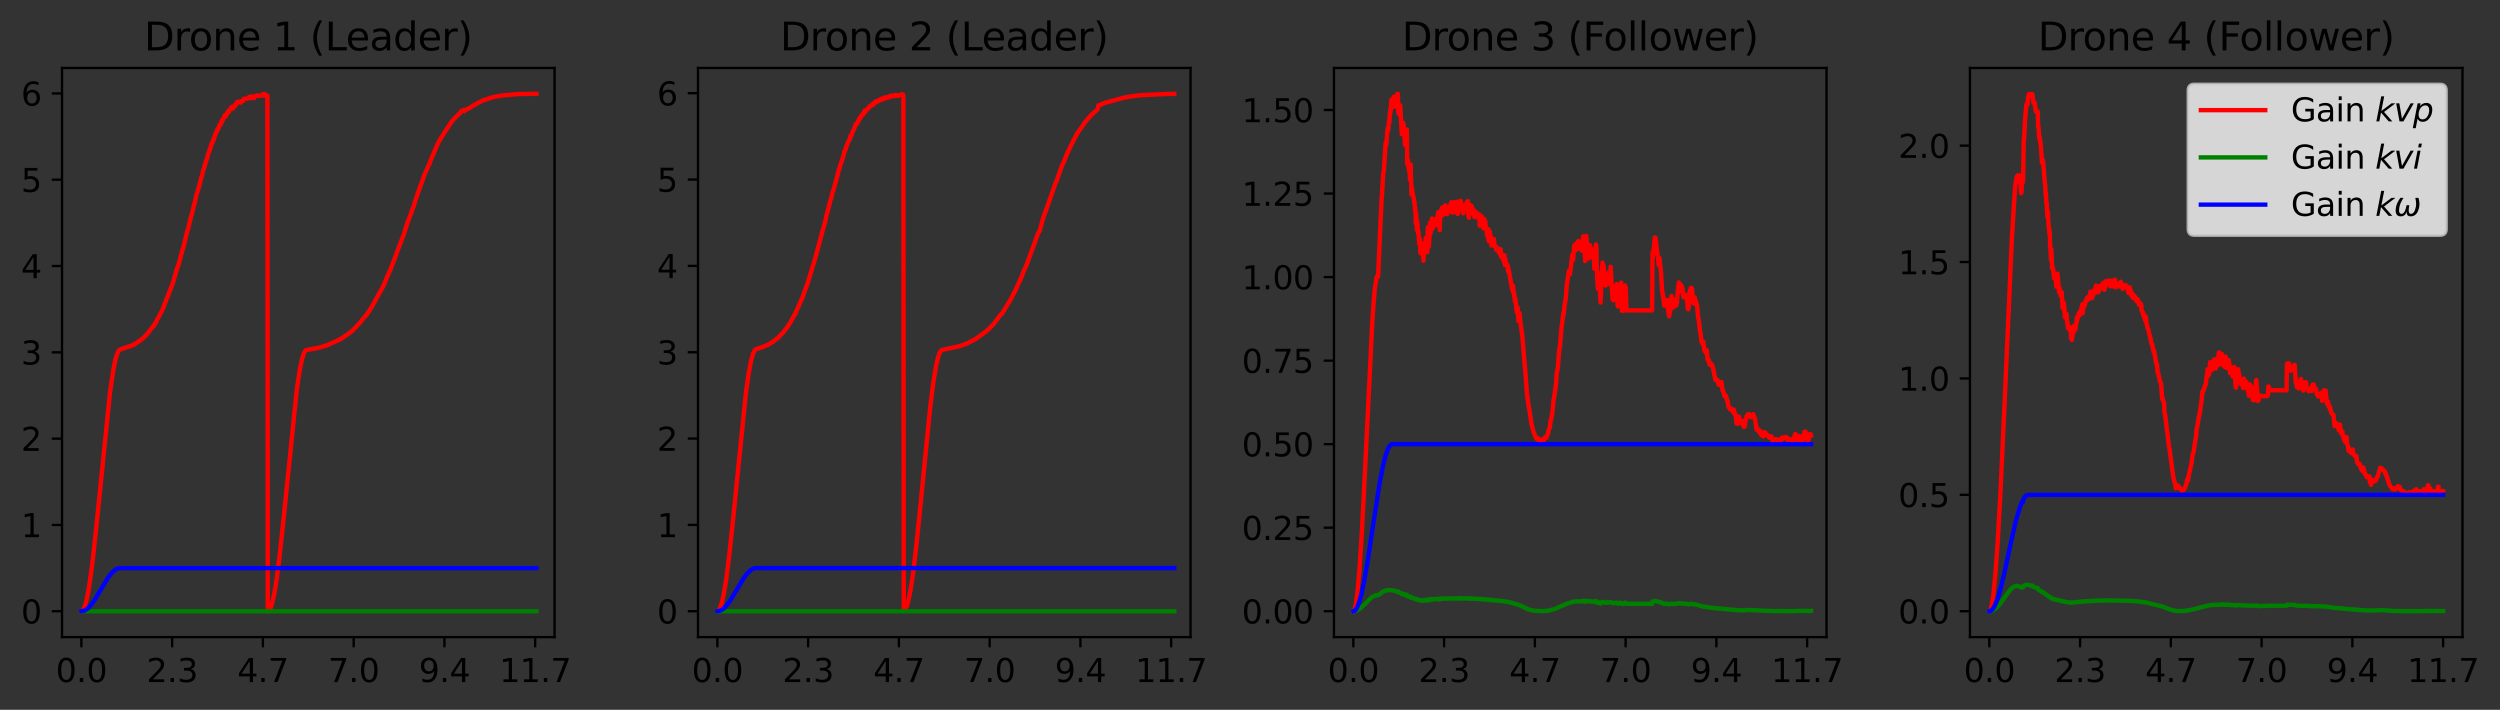 <?xml version="1.0" encoding="utf-8" standalone="no"?>
<!DOCTYPE svg PUBLIC "-//W3C//DTD SVG 1.1//EN"
  "http://www.w3.org/Graphics/SVG/1.1/DTD/svg11.dtd">
<svg xmlns:xlink="http://www.w3.org/1999/xlink" width="854.605pt" height="242.64pt" viewBox="0 0 854.605 242.64" xmlns="http://www.w3.org/2000/svg" version="1.1">
 <rect x="0" y="0" width="854.605" height="242.64" fill="#333333" stroke="none"/>
 <defs>
  <style type="text/css">*{stroke-linejoin: round; stroke-linecap: butt}</style>
 </defs>
 <g id="figure_1">
  <g id="patch_1">
   <path d="M 0 242.64 
L 854.605 242.64 
L 854.605 0 
L 0 0 
L 0 242.64 
z
" style="fill: none"/>
  </g>
  <g id="axes_1">
   <g id="patch_2">
    <path d="M 21.199 217.794 
L 189.572 217.794 
L 189.572 23.23 
L 21.199 23.23 
L 21.199 217.794 
z
" style="fill: none"/>
   </g>
   <g id="matplotlib.axis_1">
    <g id="xtick_1">
     <g id="line2d_1">
      <defs>
       <path id="m49554fcc5c" d="M 0 0 
L 0 3.5 
" style="stroke: #000000; stroke-width: 0.8"/>
      </defs>
      <g>
       <use xlink:href="#m49554fcc5c" x="27.822" y="217.794" style="stroke: #000000; stroke-width: 0.8"/>
      </g>
     </g>
     <g id="text_1">
      <!-- 0.0 -->
      <g transform="translate(19.076 233.152) scale(0.11 -0.11)">
       <defs>
        <path id="DejaVuSans-30" d="M 2034 4250 
Q 1547 4250 1301 3770 
Q 1056 3291 1056 2328 
Q 1056 1369 1301 889 
Q 1547 409 2034 409 
Q 2525 409 2770 889 
Q 3016 1369 3016 2328 
Q 3016 3291 2770 3770 
Q 2525 4250 2034 4250 
z
M 2034 4750 
Q 2819 4750 3233 4129 
Q 3647 3509 3647 2328 
Q 3647 1150 3233 529 
Q 2819 -91 2034 -91 
Q 1250 -91 836 529 
Q 422 1150 422 2328 
Q 422 3509 836 4129 
Q 1250 4750 2034 4750 
z
" transform="scale(0.016)"/>
        <path id="DejaVuSans-2e" d="M 684 794 
L 1344 794 
L 1344 0 
L 684 0 
L 684 794 
z
" transform="scale(0.016)"/>
       </defs>
       <use xlink:href="#DejaVuSans-30"/>
       <use xlink:href="#DejaVuSans-2e" x="63.623"/>
       <use xlink:href="#DejaVuSans-30" x="95.41"/>
      </g>
     </g>
    </g>
    <g id="xtick_2">
     <g id="line2d_2">
      <g>
       <use xlink:href="#m49554fcc5c" x="58.848" y="217.794" style="stroke: #000000; stroke-width: 0.8"/>
      </g>
     </g>
     <g id="text_2">
      <!-- 2.3 -->
      <g transform="translate(50.101 233.152) scale(0.11 -0.11)">
       <defs>
        <path id="DejaVuSans-32" d="M 1228 531 
L 3431 531 
L 3431 0 
L 469 0 
L 469 531 
Q 828 903 1448 1529 
Q 2069 2156 2228 2338 
Q 2531 2678 2651 2914 
Q 2772 3150 2772 3378 
Q 2772 3750 2511 3984 
Q 2250 4219 1831 4219 
Q 1534 4219 1204 4116 
Q 875 4013 500 3803 
L 500 4441 
Q 881 4594 1212 4672 
Q 1544 4750 1819 4750 
Q 2544 4750 2975 4387 
Q 3406 4025 3406 3419 
Q 3406 3131 3298 2873 
Q 3191 2616 2906 2266 
Q 2828 2175 2409 1742 
Q 1991 1309 1228 531 
z
" transform="scale(0.016)"/>
        <path id="DejaVuSans-33" d="M 2597 2516 
Q 3050 2419 3304 2112 
Q 3559 1806 3559 1356 
Q 3559 666 3084 287 
Q 2609 -91 1734 -91 
Q 1441 -91 1130 -33 
Q 819 25 488 141 
L 488 750 
Q 750 597 1062 519 
Q 1375 441 1716 441 
Q 2309 441 2620 675 
Q 2931 909 2931 1356 
Q 2931 1769 2642 2001 
Q 2353 2234 1838 2234 
L 1294 2234 
L 1294 2753 
L 1863 2753 
Q 2328 2753 2575 2939 
Q 2822 3125 2822 3475 
Q 2822 3834 2567 4026 
Q 2313 4219 1838 4219 
Q 1578 4219 1281 4162 
Q 984 4106 628 3988 
L 628 4550 
Q 988 4650 1302 4700 
Q 1616 4750 1894 4750 
Q 2613 4750 3031 4423 
Q 3450 4097 3450 3541 
Q 3450 3153 3228 2886 
Q 3006 2619 2597 2516 
z
" transform="scale(0.016)"/>
       </defs>
       <use xlink:href="#DejaVuSans-32"/>
       <use xlink:href="#DejaVuSans-2e" x="63.623"/>
       <use xlink:href="#DejaVuSans-33" x="95.41"/>
      </g>
     </g>
    </g>
    <g id="xtick_3">
     <g id="line2d_3">
      <g>
       <use xlink:href="#m49554fcc5c" x="89.873" y="217.794" style="stroke: #000000; stroke-width: 0.8"/>
      </g>
     </g>
     <g id="text_3">
      <!-- 4.7 -->
      <g transform="translate(81.126 233.152) scale(0.11 -0.11)">
       <defs>
        <path id="DejaVuSans-34" d="M 2419 4116 
L 825 1625 
L 2419 1625 
L 2419 4116 
z
M 2253 4666 
L 3047 4666 
L 3047 1625 
L 3713 1625 
L 3713 1100 
L 3047 1100 
L 3047 0 
L 2419 0 
L 2419 1100 
L 313 1100 
L 313 1709 
L 2253 4666 
z
" transform="scale(0.016)"/>
        <path id="DejaVuSans-37" d="M 525 4666 
L 3525 4666 
L 3525 4397 
L 1831 0 
L 1172 0 
L 2766 4134 
L 525 4134 
L 525 4666 
z
" transform="scale(0.016)"/>
       </defs>
       <use xlink:href="#DejaVuSans-34"/>
       <use xlink:href="#DejaVuSans-2e" x="63.623"/>
       <use xlink:href="#DejaVuSans-37" x="95.41"/>
      </g>
     </g>
    </g>
    <g id="xtick_4">
     <g id="line2d_4">
      <g>
       <use xlink:href="#m49554fcc5c" x="120.898" y="217.794" style="stroke: #000000; stroke-width: 0.8"/>
      </g>
     </g>
     <g id="text_4">
      <!-- 7.0 -->
      <g transform="translate(112.151 233.152) scale(0.11 -0.11)">
       <use xlink:href="#DejaVuSans-37"/>
       <use xlink:href="#DejaVuSans-2e" x="63.623"/>
       <use xlink:href="#DejaVuSans-30" x="95.41"/>
      </g>
     </g>
    </g>
    <g id="xtick_5">
     <g id="line2d_5">
      <g>
       <use xlink:href="#m49554fcc5c" x="151.923" y="217.794" style="stroke: #000000; stroke-width: 0.8"/>
      </g>
     </g>
     <g id="text_5">
      <!-- 9.4 -->
      <g transform="translate(143.177 233.152) scale(0.11 -0.11)">
       <defs>
        <path id="DejaVuSans-39" d="M 703 97 
L 703 672 
Q 941 559 1184 500 
Q 1428 441 1663 441 
Q 2288 441 2617 861 
Q 2947 1281 2994 2138 
Q 2813 1869 2534 1725 
Q 2256 1581 1919 1581 
Q 1219 1581 811 2004 
Q 403 2428 403 3163 
Q 403 3881 828 4315 
Q 1253 4750 1959 4750 
Q 2769 4750 3195 4129 
Q 3622 3509 3622 2328 
Q 3622 1225 3098 567 
Q 2575 -91 1691 -91 
Q 1453 -91 1209 -44 
Q 966 3 703 97 
z
M 1959 2075 
Q 2384 2075 2632 2365 
Q 2881 2656 2881 3163 
Q 2881 3666 2632 3958 
Q 2384 4250 1959 4250 
Q 1534 4250 1286 3958 
Q 1038 3666 1038 3163 
Q 1038 2656 1286 2365 
Q 1534 2075 1959 2075 
z
" transform="scale(0.016)"/>
       </defs>
       <use xlink:href="#DejaVuSans-39"/>
       <use xlink:href="#DejaVuSans-2e" x="63.623"/>
       <use xlink:href="#DejaVuSans-34" x="95.41"/>
      </g>
     </g>
    </g>
    <g id="xtick_6">
     <g id="line2d_6">
      <g>
       <use xlink:href="#m49554fcc5c" x="182.949" y="217.794" style="stroke: #000000; stroke-width: 0.8"/>
      </g>
     </g>
     <g id="text_6">
      <!-- 11.7 -->
      <g transform="translate(170.702 233.152) scale(0.11 -0.11)">
       <defs>
        <path id="DejaVuSans-31" d="M 794 531 
L 1825 531 
L 1825 4091 
L 703 3866 
L 703 4441 
L 1819 4666 
L 2450 4666 
L 2450 531 
L 3481 531 
L 3481 0 
L 794 0 
L 794 531 
z
" transform="scale(0.016)"/>
       </defs>
       <use xlink:href="#DejaVuSans-31"/>
       <use xlink:href="#DejaVuSans-31" x="63.623"/>
       <use xlink:href="#DejaVuSans-2e" x="127.246"/>
       <use xlink:href="#DejaVuSans-37" x="159.033"/>
      </g>
     </g>
    </g>
   </g>
   <g id="matplotlib.axis_2">
    <g id="ytick_1">
     <g id="line2d_7">
      <defs>
       <path id="m20221dd844" d="M 0 0 
L -3.5 0 
" style="stroke: #000000; stroke-width: 0.8"/>
      </defs>
      <g>
       <use xlink:href="#m20221dd844" x="21.199" y="208.95" style="stroke: #000000; stroke-width: 0.8"/>
      </g>
     </g>
     <g id="text_7">
      <!-- 0 -->
      <g transform="translate(7.2 213.129) scale(0.11 -0.11)">
       <use xlink:href="#DejaVuSans-30"/>
      </g>
     </g>
    </g>
    <g id="ytick_2">
     <g id="line2d_8">
      <g>
       <use xlink:href="#m20221dd844" x="21.199" y="179.448" style="stroke: #000000; stroke-width: 0.8"/>
      </g>
     </g>
     <g id="text_8">
      <!-- 1 -->
      <g transform="translate(7.2 183.627) scale(0.11 -0.11)">
       <use xlink:href="#DejaVuSans-31"/>
      </g>
     </g>
    </g>
    <g id="ytick_3">
     <g id="line2d_9">
      <g>
       <use xlink:href="#m20221dd844" x="21.199" y="149.945" style="stroke: #000000; stroke-width: 0.8"/>
      </g>
     </g>
     <g id="text_9">
      <!-- 2 -->
      <g transform="translate(7.2 154.124) scale(0.11 -0.11)">
       <use xlink:href="#DejaVuSans-32"/>
      </g>
     </g>
    </g>
    <g id="ytick_4">
     <g id="line2d_10">
      <g>
       <use xlink:href="#m20221dd844" x="21.199" y="120.443" style="stroke: #000000; stroke-width: 0.8"/>
      </g>
     </g>
     <g id="text_10">
      <!-- 3 -->
      <g transform="translate(7.2 124.622) scale(0.11 -0.11)">
       <use xlink:href="#DejaVuSans-33"/>
      </g>
     </g>
    </g>
    <g id="ytick_5">
     <g id="line2d_11">
      <g>
       <use xlink:href="#m20221dd844" x="21.199" y="90.94" style="stroke: #000000; stroke-width: 0.8"/>
      </g>
     </g>
     <g id="text_11">
      <!-- 4 -->
      <g transform="translate(7.2 95.119) scale(0.11 -0.11)">
       <use xlink:href="#DejaVuSans-34"/>
      </g>
     </g>
    </g>
    <g id="ytick_6">
     <g id="line2d_12">
      <g>
       <use xlink:href="#m20221dd844" x="21.199" y="61.437" style="stroke: #000000; stroke-width: 0.8"/>
      </g>
     </g>
     <g id="text_12">
      <!-- 5 -->
      <g transform="translate(7.2 65.617) scale(0.11 -0.11)">
       <defs>
        <path id="DejaVuSans-35" d="M 691 4666 
L 3169 4666 
L 3169 4134 
L 1269 4134 
L 1269 2991 
Q 1406 3038 1543 3061 
Q 1681 3084 1819 3084 
Q 2600 3084 3056 2656 
Q 3513 2228 3513 1497 
Q 3513 744 3044 326 
Q 2575 -91 1722 -91 
Q 1428 -91 1123 -41 
Q 819 9 494 109 
L 494 744 
Q 775 591 1075 516 
Q 1375 441 1709 441 
Q 2250 441 2565 725 
Q 2881 1009 2881 1497 
Q 2881 1984 2565 2268 
Q 2250 2553 1709 2553 
Q 1456 2553 1204 2497 
Q 953 2441 691 2322 
L 691 4666 
z
" transform="scale(0.016)"/>
       </defs>
       <use xlink:href="#DejaVuSans-35"/>
      </g>
     </g>
    </g>
    <g id="ytick_7">
     <g id="line2d_13">
      <g>
       <use xlink:href="#m20221dd844" x="21.199" y="31.935" style="stroke: #000000; stroke-width: 0.8"/>
      </g>
     </g>
     <g id="text_13">
      <!-- 6 -->
      <g transform="translate(7.2 36.114) scale(0.11 -0.11)">
       <defs>
        <path id="DejaVuSans-36" d="M 2113 2584 
Q 1688 2584 1439 2293 
Q 1191 2003 1191 1497 
Q 1191 994 1439 701 
Q 1688 409 2113 409 
Q 2538 409 2786 701 
Q 3034 994 3034 1497 
Q 3034 2003 2786 2293 
Q 2538 2584 2113 2584 
z
M 3366 4563 
L 3366 3988 
Q 3128 4100 2886 4159 
Q 2644 4219 2406 4219 
Q 1781 4219 1451 3797 
Q 1122 3375 1075 2522 
Q 1259 2794 1537 2939 
Q 1816 3084 2150 3084 
Q 2853 3084 3261 2657 
Q 3669 2231 3669 1497 
Q 3669 778 3244 343 
Q 2819 -91 2113 -91 
Q 1303 -91 875 529 
Q 447 1150 447 2328 
Q 447 3434 972 4092 
Q 1497 4750 2381 4750 
Q 2619 4750 2861 4703 
Q 3103 4656 3366 4563 
z
" transform="scale(0.016)"/>
       </defs>
       <use xlink:href="#DejaVuSans-36"/>
      </g>
     </g>
    </g>
   </g>
   <g id="line2d_14">
    <path d="M 27.822 208.95 
L 28.087 208.863 
L 28.485 208.404 
L 28.882 207.556 
L 29.412 205.834 
L 30.074 202.771 
L 30.869 197.862 
L 31.796 190.66 
L 33.121 178.28 
L 37.625 133.988 
L 38.685 126.785 
L 39.48 122.87 
L 40.01 121.06 
L 40.672 119.724 
L 41.069 119.468 
L 45.176 118.078 
L 45.573 117.832 
L 45.838 117.734 
L 45.971 117.776 
L 46.368 117.406 
L 46.766 117.175 
L 47.428 116.671 
L 47.825 116.46 
L 48.355 115.965 
L 48.488 115.957 
L 48.753 115.731 
L 48.885 115.677 
L 49.15 115.381 
L 49.812 114.606 
L 49.945 114.646 
L 50.21 114.192 
L 50.475 113.941 
L 50.74 113.648 
L 52.594 111.207 
L 52.727 111.302 
L 52.992 110.549 
L 53.389 110.054 
L 53.787 109.021 
L 53.919 108.975 
L 55.244 106.46 
L 55.509 105.951 
L 56.039 104.585 
L 59.085 96.792 
L 60.543 91.693 
L 60.675 91.47 
L 60.94 90.638 
L 61.073 90.457 
L 61.337 89.214 
L 61.602 88.52 
L 61.867 87.132 
L 62 87.001 
L 62.265 85.896 
L 62.662 84.472 
L 62.927 83.496 
L 64.119 78.649 
L 64.252 78.478 
L 65.179 74.588 
L 65.444 73.579 
L 65.974 71.654 
L 66.239 70.341 
L 66.371 69.776 
L 66.504 69.711 
L 67.166 66.516 
L 67.829 64.567 
L 68.093 63.651 
L 68.623 61.341 
L 69.153 59.641 
L 69.418 58.248 
L 69.551 58.097 
L 70.61 54.478 
L 70.743 54.366 
L 71.14 52.632 
L 71.405 52.037 
L 71.538 51.753 
L 71.67 51.118 
L 71.803 51.079 
L 72.2 49.476 
L 72.333 49.379 
L 72.465 48.695 
L 72.598 48.721 
L 72.73 48.508 
L 72.995 47.341 
L 73.127 47.666 
L 73.525 46.097 
L 73.657 46.022 
L 73.79 45.325 
L 73.922 45.337 
L 74.055 45.123 
L 74.187 44.423 
L 74.585 44.184 
L 74.717 43.497 
L 74.85 43.463 
L 75.114 42.605 
L 75.247 42.668 
L 75.379 42.595 
L 75.512 42.38 
L 75.777 41.238 
L 75.909 41.597 
L 76.042 40.995 
L 76.174 40.962 
L 76.307 40.722 
L 76.572 39.99 
L 76.704 39.958 
L 76.837 39.419 
L 77.102 39.877 
L 77.234 39.651 
L 77.366 39.022 
L 77.499 39.104 
L 77.631 38.901 
L 77.896 38.124 
L 78.029 38.109 
L 78.294 38.191 
L 78.426 37.483 
L 78.956 37.209 
L 79.089 36.672 
L 79.221 36.672 
L 79.354 36.467 
L 79.618 37.118 
L 79.883 36.407 
L 80.281 36.322 
L 80.413 36.118 
L 80.546 35.608 
L 80.811 35.579 
L 80.943 35.374 
L 81.076 34.848 
L 81.606 34.895 
L 81.87 34.703 
L 82.003 34.871 
L 82.135 34.858 
L 82.268 35.107 
L 82.4 34.586 
L 83.063 34.502 
L 83.195 34.31 
L 83.328 33.783 
L 84.255 33.755 
L 84.52 33.624 
L 85.05 33.611 
L 85.182 33.095 
L 85.315 33.095 
L 85.447 33.516 
L 85.58 33.503 
L 85.845 32.989 
L 85.977 32.989 
L 86.11 33.495 
L 86.242 33.495 
L 86.375 33.045 
L 86.507 33.481 
L 86.905 33.468 
L 87.037 32.952 
L 87.302 32.952 
L 87.567 32.703 
L 89.819 32.676 
L 89.951 32.178 
L 90.481 32.16 
L 90.614 32.232 
L 90.746 32.74 
L 91.409 32.687 
L 91.541 208.95 
L 91.806 208.863 
L 92.203 208.404 
L 92.601 207.555 
L 93.131 205.832 
L 93.793 202.767 
L 94.588 197.855 
L 95.515 190.647 
L 96.708 179.584 
L 101.477 132.988 
L 102.404 126.816 
L 103.199 122.943 
L 103.861 120.816 
L 104.391 119.882 
L 104.789 119.63 
L 108.498 118.977 
L 111.677 118.091 
L 116.181 116.038 
L 116.976 115.55 
L 118.168 114.725 
L 118.566 114.461 
L 119.361 113.922 
L 119.89 113.454 
L 120.42 113.099 
L 121.878 111.519 
L 122.54 110.892 
L 123.865 109.254 
L 124.262 108.799 
L 124.66 108.304 
L 124.925 108.055 
L 125.322 107.696 
L 125.984 106.543 
L 126.117 106.449 
L 126.647 105.559 
L 127.044 105.014 
L 130.886 98.045 
L 131.151 97.525 
L 131.283 97.352 
L 132.343 94.556 
L 132.476 94.4 
L 133.138 92.84 
L 133.403 92.432 
L 134.065 90.585 
L 135.522 86.822 
L 135.92 85.624 
L 138.172 79.77 
L 138.569 78.385 
L 139.497 75.519 
L 139.629 75.346 
L 140.292 73.476 
L 140.424 73.303 
L 140.954 71.502 
L 141.219 71.03 
L 141.616 69.865 
L 142.146 68.109 
L 142.941 65.678 
L 143.206 65.082 
L 144.001 62.712 
L 144.266 62.155 
L 145.193 59.466 
L 146.12 57.46 
L 146.518 56.507 
L 146.783 56.048 
L 147.18 54.865 
L 149.565 49.348 
L 149.697 49.241 
L 149.962 48.5 
L 150.625 47.412 
L 151.287 46.341 
L 151.684 45.68 
L 154.466 41.491 
L 155.659 40.176 
L 155.924 39.924 
L 157.381 38.505 
L 157.646 37.961 
L 158.573 37.565 
L 158.705 38.013 
L 158.97 37.682 
L 160.692 36.812 
L 161.884 36.011 
L 162.282 35.859 
L 163.474 35.135 
L 164.931 34.39 
L 168.243 33.275 
L 171.159 32.683 
L 177.252 32.15 
L 180.961 32.097 
L 183.081 32.074 
L 183.346 32.077 
L 183.346 32.077 
" clip-path="url(#p5ee910511b)" style="fill: none; stroke: #ff0000; stroke-width: 1.5; stroke-linecap: square"/>
   </g>
   <g id="line2d_15">
    <path d="M 27.822 208.95 
L 183.346 208.95 
L 183.346 208.95 
" clip-path="url(#p5ee910511b)" style="fill: none; stroke: #008000; stroke-width: 1.5; stroke-linecap: square"/>
   </g>
   <g id="line2d_16">
    <path d="M 27.822 208.95 
L 28.617 208.82 
L 29.412 208.432 
L 30.207 207.802 
L 31.134 206.79 
L 32.326 205.128 
L 34.048 202.269 
L 36.83 197.623 
L 38.023 196.042 
L 39.082 195.003 
L 39.877 194.492 
L 40.672 194.232 
L 41.599 194.199 
L 183.346 194.199 
L 183.346 194.199 
" clip-path="url(#p5ee910511b)" style="fill: none; stroke: #0000ff; stroke-width: 1.5; stroke-linecap: square"/>
   </g>
   <g id="patch_3">
    <path d="M 21.199 217.794 
L 21.199 23.23 
" style="fill: none; stroke: #000000; stroke-width: 0.8; stroke-linejoin: miter; stroke-linecap: square"/>
   </g>
   <g id="patch_4">
    <path d="M 189.572 217.794 
L 189.572 23.23 
" style="fill: none; stroke: #000000; stroke-width: 0.8; stroke-linejoin: miter; stroke-linecap: square"/>
   </g>
   <g id="patch_5">
    <path d="M 21.199 217.794 
L 189.572 217.794 
" style="fill: none; stroke: #000000; stroke-width: 0.8; stroke-linejoin: miter; stroke-linecap: square"/>
   </g>
   <g id="patch_6">
    <path d="M 21.199 23.23 
L 189.572 23.23 
" style="fill: none; stroke: #000000; stroke-width: 0.8; stroke-linejoin: miter; stroke-linecap: square"/>
   </g>
   <g id="text_14">
    <!-- Drone 1 (Leader) -->
    <g transform="translate(49.28 17.23) scale(0.132 -0.132)">
     <defs>
      <path id="DejaVuSans-44" d="M 1259 4147 
L 1259 519 
L 2022 519 
Q 2988 519 3436 956 
Q 3884 1394 3884 2338 
Q 3884 3275 3436 3711 
Q 2988 4147 2022 4147 
L 1259 4147 
z
M 628 4666 
L 1925 4666 
Q 3281 4666 3915 4102 
Q 4550 3538 4550 2338 
Q 4550 1131 3912 565 
Q 3275 0 1925 0 
L 628 0 
L 628 4666 
z
" transform="scale(0.016)"/>
      <path id="DejaVuSans-72" d="M 2631 2963 
Q 2534 3019 2420 3045 
Q 2306 3072 2169 3072 
Q 1681 3072 1420 2755 
Q 1159 2438 1159 1844 
L 1159 0 
L 581 0 
L 581 3500 
L 1159 3500 
L 1159 2956 
Q 1341 3275 1631 3429 
Q 1922 3584 2338 3584 
Q 2397 3584 2469 3576 
Q 2541 3569 2628 3553 
L 2631 2963 
z
" transform="scale(0.016)"/>
      <path id="DejaVuSans-6f" d="M 1959 3097 
Q 1497 3097 1228 2736 
Q 959 2375 959 1747 
Q 959 1119 1226 758 
Q 1494 397 1959 397 
Q 2419 397 2687 759 
Q 2956 1122 2956 1747 
Q 2956 2369 2687 2733 
Q 2419 3097 1959 3097 
z
M 1959 3584 
Q 2709 3584 3137 3096 
Q 3566 2609 3566 1747 
Q 3566 888 3137 398 
Q 2709 -91 1959 -91 
Q 1206 -91 779 398 
Q 353 888 353 1747 
Q 353 2609 779 3096 
Q 1206 3584 1959 3584 
z
" transform="scale(0.016)"/>
      <path id="DejaVuSans-6e" d="M 3513 2113 
L 3513 0 
L 2938 0 
L 2938 2094 
Q 2938 2591 2744 2837 
Q 2550 3084 2163 3084 
Q 1697 3084 1428 2787 
Q 1159 2491 1159 1978 
L 1159 0 
L 581 0 
L 581 3500 
L 1159 3500 
L 1159 2956 
Q 1366 3272 1645 3428 
Q 1925 3584 2291 3584 
Q 2894 3584 3203 3211 
Q 3513 2838 3513 2113 
z
" transform="scale(0.016)"/>
      <path id="DejaVuSans-65" d="M 3597 1894 
L 3597 1613 
L 953 1613 
Q 991 1019 1311 708 
Q 1631 397 2203 397 
Q 2534 397 2845 478 
Q 3156 559 3463 722 
L 3463 178 
Q 3153 47 2828 -22 
Q 2503 -91 2169 -91 
Q 1331 -91 842 396 
Q 353 884 353 1716 
Q 353 2575 817 3079 
Q 1281 3584 2069 3584 
Q 2775 3584 3186 3129 
Q 3597 2675 3597 1894 
z
M 3022 2063 
Q 3016 2534 2758 2815 
Q 2500 3097 2075 3097 
Q 1594 3097 1305 2825 
Q 1016 2553 972 2059 
L 3022 2063 
z
" transform="scale(0.016)"/>
      <path id="DejaVuSans-20" transform="scale(0.016)"/>
      <path id="DejaVuSans-28" d="M 1984 4856 
Q 1566 4138 1362 3434 
Q 1159 2731 1159 2009 
Q 1159 1288 1364 580 
Q 1569 -128 1984 -844 
L 1484 -844 
Q 1016 -109 783 600 
Q 550 1309 550 2009 
Q 550 2706 781 3412 
Q 1013 4119 1484 4856 
L 1984 4856 
z
" transform="scale(0.016)"/>
      <path id="DejaVuSans-4c" d="M 628 4666 
L 1259 4666 
L 1259 531 
L 3531 531 
L 3531 0 
L 628 0 
L 628 4666 
z
" transform="scale(0.016)"/>
      <path id="DejaVuSans-61" d="M 2194 1759 
Q 1497 1759 1228 1600 
Q 959 1441 959 1056 
Q 959 750 1161 570 
Q 1363 391 1709 391 
Q 2188 391 2477 730 
Q 2766 1069 2766 1631 
L 2766 1759 
L 2194 1759 
z
M 3341 1997 
L 3341 0 
L 2766 0 
L 2766 531 
Q 2569 213 2275 61 
Q 1981 -91 1556 -91 
Q 1019 -91 701 211 
Q 384 513 384 1019 
Q 384 1609 779 1909 
Q 1175 2209 1959 2209 
L 2766 2209 
L 2766 2266 
Q 2766 2663 2505 2880 
Q 2244 3097 1772 3097 
Q 1472 3097 1187 3025 
Q 903 2953 641 2809 
L 641 3341 
Q 956 3463 1253 3523 
Q 1550 3584 1831 3584 
Q 2591 3584 2966 3190 
Q 3341 2797 3341 1997 
z
" transform="scale(0.016)"/>
      <path id="DejaVuSans-64" d="M 2906 2969 
L 2906 4863 
L 3481 4863 
L 3481 0 
L 2906 0 
L 2906 525 
Q 2725 213 2448 61 
Q 2172 -91 1784 -91 
Q 1150 -91 751 415 
Q 353 922 353 1747 
Q 353 2572 751 3078 
Q 1150 3584 1784 3584 
Q 2172 3584 2448 3432 
Q 2725 3281 2906 2969 
z
M 947 1747 
Q 947 1113 1208 752 
Q 1469 391 1925 391 
Q 2381 391 2643 752 
Q 2906 1113 2906 1747 
Q 2906 2381 2643 2742 
Q 2381 3103 1925 3103 
Q 1469 3103 1208 2742 
Q 947 2381 947 1747 
z
" transform="scale(0.016)"/>
      <path id="DejaVuSans-29" d="M 513 4856 
L 1013 4856 
Q 1481 4119 1714 3412 
Q 1947 2706 1947 2009 
Q 1947 1309 1714 600 
Q 1481 -109 1013 -844 
L 513 -844 
Q 928 -128 1133 580 
Q 1338 1288 1338 2009 
Q 1338 2731 1133 3434 
Q 928 4138 513 4856 
z
" transform="scale(0.016)"/>
     </defs>
     <use xlink:href="#DejaVuSans-44"/>
     <use xlink:href="#DejaVuSans-72" x="77.002"/>
     <use xlink:href="#DejaVuSans-6f" x="115.865"/>
     <use xlink:href="#DejaVuSans-6e" x="177.047"/>
     <use xlink:href="#DejaVuSans-65" x="240.426"/>
     <use xlink:href="#DejaVuSans-20" x="301.949"/>
     <use xlink:href="#DejaVuSans-31" x="333.736"/>
     <use xlink:href="#DejaVuSans-20" x="397.359"/>
     <use xlink:href="#DejaVuSans-28" x="429.146"/>
     <use xlink:href="#DejaVuSans-4c" x="468.16"/>
     <use xlink:href="#DejaVuSans-65" x="522.123"/>
     <use xlink:href="#DejaVuSans-61" x="583.646"/>
     <use xlink:href="#DejaVuSans-64" x="644.926"/>
     <use xlink:href="#DejaVuSans-65" x="708.402"/>
     <use xlink:href="#DejaVuSans-72" x="769.926"/>
     <use xlink:href="#DejaVuSans-29" x="811.039"/>
    </g>
   </g>
  </g>
  <g id="axes_2">
   <g id="patch_7">
    <path d="M 238.602 217.794 
L 406.975 217.794 
L 406.975 23.23 
L 238.602 23.23 
L 238.602 217.794 
z
" style="fill: none"/>
   </g>
   <g id="matplotlib.axis_3">
    <g id="xtick_7">
     <g id="line2d_17">
      <g>
       <use xlink:href="#m49554fcc5c" x="245.226" y="217.794" style="stroke: #000000; stroke-width: 0.8"/>
      </g>
     </g>
     <g id="text_15">
      <!-- 0.0 -->
      <g transform="translate(236.479 233.152) scale(0.11 -0.11)">
       <use xlink:href="#DejaVuSans-30"/>
       <use xlink:href="#DejaVuSans-2e" x="63.623"/>
       <use xlink:href="#DejaVuSans-30" x="95.41"/>
      </g>
     </g>
    </g>
    <g id="xtick_8">
     <g id="line2d_18">
      <g>
       <use xlink:href="#m49554fcc5c" x="276.251" y="217.794" style="stroke: #000000; stroke-width: 0.8"/>
      </g>
     </g>
     <g id="text_16">
      <!-- 2.3 -->
      <g transform="translate(267.504 233.152) scale(0.11 -0.11)">
       <use xlink:href="#DejaVuSans-32"/>
       <use xlink:href="#DejaVuSans-2e" x="63.623"/>
       <use xlink:href="#DejaVuSans-33" x="95.41"/>
      </g>
     </g>
    </g>
    <g id="xtick_9">
     <g id="line2d_19">
      <g>
       <use xlink:href="#m49554fcc5c" x="307.276" y="217.794" style="stroke: #000000; stroke-width: 0.8"/>
      </g>
     </g>
     <g id="text_17">
      <!-- 4.7 -->
      <g transform="translate(298.529 233.152) scale(0.11 -0.11)">
       <use xlink:href="#DejaVuSans-34"/>
       <use xlink:href="#DejaVuSans-2e" x="63.623"/>
       <use xlink:href="#DejaVuSans-37" x="95.41"/>
      </g>
     </g>
    </g>
    <g id="xtick_10">
     <g id="line2d_20">
      <g>
       <use xlink:href="#m49554fcc5c" x="338.301" y="217.794" style="stroke: #000000; stroke-width: 0.8"/>
      </g>
     </g>
     <g id="text_18">
      <!-- 7.0 -->
      <g transform="translate(329.555 233.152) scale(0.11 -0.11)">
       <use xlink:href="#DejaVuSans-37"/>
       <use xlink:href="#DejaVuSans-2e" x="63.623"/>
       <use xlink:href="#DejaVuSans-30" x="95.41"/>
      </g>
     </g>
    </g>
    <g id="xtick_11">
     <g id="line2d_21">
      <g>
       <use xlink:href="#m49554fcc5c" x="369.327" y="217.794" style="stroke: #000000; stroke-width: 0.8"/>
      </g>
     </g>
     <g id="text_19">
      <!-- 9.4 -->
      <g transform="translate(360.58 233.152) scale(0.11 -0.11)">
       <use xlink:href="#DejaVuSans-39"/>
       <use xlink:href="#DejaVuSans-2e" x="63.623"/>
       <use xlink:href="#DejaVuSans-34" x="95.41"/>
      </g>
     </g>
    </g>
    <g id="xtick_12">
     <g id="line2d_22">
      <g>
       <use xlink:href="#m49554fcc5c" x="400.352" y="217.794" style="stroke: #000000; stroke-width: 0.8"/>
      </g>
     </g>
     <g id="text_20">
      <!-- 11.7 -->
      <g transform="translate(388.106 233.152) scale(0.11 -0.11)">
       <use xlink:href="#DejaVuSans-31"/>
       <use xlink:href="#DejaVuSans-31" x="63.623"/>
       <use xlink:href="#DejaVuSans-2e" x="127.246"/>
       <use xlink:href="#DejaVuSans-37" x="159.033"/>
      </g>
     </g>
    </g>
   </g>
   <g id="matplotlib.axis_4">
    <g id="ytick_8">
     <g id="line2d_23">
      <g>
       <use xlink:href="#m20221dd844" x="238.602" y="208.95" style="stroke: #000000; stroke-width: 0.8"/>
      </g>
     </g>
     <g id="text_21">
      <!-- 0 -->
      <g transform="translate(224.603 213.129) scale(0.11 -0.11)">
       <use xlink:href="#DejaVuSans-30"/>
      </g>
     </g>
    </g>
    <g id="ytick_9">
     <g id="line2d_24">
      <g>
       <use xlink:href="#m20221dd844" x="238.602" y="179.435" style="stroke: #000000; stroke-width: 0.8"/>
      </g>
     </g>
     <g id="text_22">
      <!-- 1 -->
      <g transform="translate(224.603 183.614) scale(0.11 -0.11)">
       <use xlink:href="#DejaVuSans-31"/>
      </g>
     </g>
    </g>
    <g id="ytick_10">
     <g id="line2d_25">
      <g>
       <use xlink:href="#m20221dd844" x="238.602" y="149.92" style="stroke: #000000; stroke-width: 0.8"/>
      </g>
     </g>
     <g id="text_23">
      <!-- 2 -->
      <g transform="translate(224.603 154.099) scale(0.11 -0.11)">
       <use xlink:href="#DejaVuSans-32"/>
      </g>
     </g>
    </g>
    <g id="ytick_11">
     <g id="line2d_26">
      <g>
       <use xlink:href="#m20221dd844" x="238.602" y="120.404" style="stroke: #000000; stroke-width: 0.8"/>
      </g>
     </g>
     <g id="text_24">
      <!-- 3 -->
      <g transform="translate(224.603 124.583) scale(0.11 -0.11)">
       <use xlink:href="#DejaVuSans-33"/>
      </g>
     </g>
    </g>
    <g id="ytick_12">
     <g id="line2d_27">
      <g>
       <use xlink:href="#m20221dd844" x="238.602" y="90.889" style="stroke: #000000; stroke-width: 0.8"/>
      </g>
     </g>
     <g id="text_25">
      <!-- 4 -->
      <g transform="translate(224.603 95.068) scale(0.11 -0.11)">
       <use xlink:href="#DejaVuSans-34"/>
      </g>
     </g>
    </g>
    <g id="ytick_13">
     <g id="line2d_28">
      <g>
       <use xlink:href="#m20221dd844" x="238.602" y="61.374" style="stroke: #000000; stroke-width: 0.8"/>
      </g>
     </g>
     <g id="text_26">
      <!-- 5 -->
      <g transform="translate(224.603 65.553) scale(0.11 -0.11)">
       <use xlink:href="#DejaVuSans-35"/>
      </g>
     </g>
    </g>
    <g id="ytick_14">
     <g id="line2d_29">
      <g>
       <use xlink:href="#m20221dd844" x="238.602" y="31.858" style="stroke: #000000; stroke-width: 0.8"/>
      </g>
     </g>
     <g id="text_27">
      <!-- 6 -->
      <g transform="translate(224.603 36.037) scale(0.11 -0.11)">
       <use xlink:href="#DejaVuSans-36"/>
      </g>
     </g>
    </g>
   </g>
   <g id="line2d_30">
    <path d="M 245.226 208.95 
L 245.491 208.863 
L 245.888 208.404 
L 246.285 207.555 
L 246.815 205.832 
L 247.478 202.767 
L 248.272 197.854 
L 249.2 190.646 
L 250.525 178.261 
L 255.029 133.924 
L 255.956 127.48 
L 256.751 123.324 
L 257.413 120.957 
L 257.943 119.796 
L 258.34 119.389 
L 258.87 119.207 
L 259.4 119.068 
L 259.93 118.887 
L 261.387 118.351 
L 262.049 118.042 
L 262.447 117.857 
L 263.109 117.535 
L 264.037 116.939 
L 265.096 116.151 
L 265.759 115.632 
L 266.156 115.316 
L 266.553 114.857 
L 266.951 114.428 
L 267.746 113.625 
L 267.878 113.513 
L 268.143 112.99 
L 268.408 112.769 
L 269.203 111.737 
L 269.733 110.849 
L 269.998 110.549 
L 270.263 110.036 
L 271.322 108.118 
L 271.72 107.399 
L 271.852 107.392 
L 272.25 106.292 
L 272.515 105.759 
L 273.972 102.434 
L 274.104 102.056 
L 274.237 102.039 
L 274.634 100.758 
L 276.091 96.809 
L 276.621 95.011 
L 278.873 87.609 
L 280.198 82.601 
L 281.125 79.142 
L 282.185 75.399 
L 282.582 73.313 
L 282.715 73.055 
L 284.04 67.88 
L 284.172 67.797 
L 284.57 65.8 
L 284.967 64.725 
L 285.364 63.277 
L 285.762 61.988 
L 286.822 57.805 
L 286.954 57.708 
L 287.219 56.586 
L 288.014 54.217 
L 288.146 53.948 
L 288.676 51.771 
L 288.941 51.439 
L 289.206 50.383 
L 290.001 48.426 
L 290.133 48.394 
L 290.398 47.589 
L 290.531 47.554 
L 290.796 46.276 
L 290.928 46.493 
L 291.193 45.769 
L 291.855 44.125 
L 291.988 44.064 
L 292.253 43.087 
L 292.385 43.056 
L 292.518 42.443 
L 292.65 42.566 
L 292.783 42.535 
L 293.048 41.922 
L 293.18 41.892 
L 293.313 41.277 
L 293.445 41.512 
L 293.843 40.42 
L 293.975 40.17 
L 294.107 40.379 
L 294.505 39.551 
L 294.902 38.902 
L 295.035 39.145 
L 295.3 38.523 
L 295.432 38.497 
L 295.565 37.793 
L 295.697 38.397 
L 295.962 37.668 
L 296.227 37.642 
L 296.492 37.245 
L 296.624 37.245 
L 296.889 36.778 
L 297.022 36.849 
L 297.287 36.371 
L 297.419 36.198 
L 297.552 36.364 
L 297.684 36.259 
L 297.817 35.981 
L 298.082 35.938 
L 298.214 35.578 
L 298.347 35.555 
L 298.479 35.843 
L 298.744 35.198 
L 299.009 35.073 
L 299.141 35.147 
L 299.274 34.69 
L 299.671 34.942 
L 299.936 34.539 
L 300.334 34.518 
L 300.466 34.198 
L 300.599 34.41 
L 300.863 34.028 
L 301.128 34.113 
L 301.261 33.758 
L 301.658 33.721 
L 301.791 34.006 
L 301.923 33.882 
L 302.056 33.538 
L 302.188 33.611 
L 302.586 33.232 
L 302.718 33.567 
L 302.851 33.567 
L 303.116 33.446 
L 303.646 33.087 
L 303.778 33.337 
L 303.91 33.3 
L 304.043 33.059 
L 304.175 33.059 
L 304.308 32.8 
L 304.705 32.752 
L 304.838 32.648 
L 304.97 32.926 
L 305.633 32.893 
L 305.765 32.801 
L 305.898 32.524 
L 306.162 32.506 
L 306.295 32.401 
L 306.427 32.75 
L 306.56 32.75 
L 306.692 32.529 
L 306.825 32.781 
L 307.09 32.763 
L 307.487 32.538 
L 307.62 32.538 
L 307.885 32.348 
L 308.017 32.348 
L 308.15 32.496 
L 308.282 32.225 
L 308.679 32.326 
L 308.812 32.578 
L 308.944 208.928 
L 309.209 208.753 
L 309.607 208.164 
L 310.137 206.777 
L 310.667 204.724 
L 311.329 201.271 
L 312.124 195.942 
L 313.184 187.144 
L 314.641 172.849 
L 317.953 139.465 
L 319.012 131.044 
L 319.94 125.354 
L 320.602 122.417 
L 321.132 120.798 
L 321.662 119.865 
L 322.059 119.619 
L 328.153 118.3 
L 330.538 117.426 
L 333.585 115.836 
L 336.896 113.417 
L 338.089 112.39 
L 339.546 110.909 
L 339.678 110.806 
L 339.943 110.381 
L 341.136 108.804 
L 341.666 108.078 
L 341.798 108.002 
L 342.195 107.471 
L 342.593 107.11 
L 345.375 102.522 
L 345.507 102.398 
L 346.302 100.669 
L 346.435 100.602 
L 346.7 99.884 
L 346.832 99.777 
L 347.229 98.985 
L 347.494 98.436 
L 348.687 95.787 
L 348.819 95.619 
L 350.011 92.514 
L 350.276 91.975 
L 350.806 90.782 
L 351.204 89.821 
L 354.515 80.693 
L 354.913 79.704 
L 355.443 78.779 
L 355.708 77.814 
L 356.503 74.827 
L 357.165 72.9 
L 357.695 71.493 
L 360.344 63.968 
L 360.609 63.135 
L 360.874 62.491 
L 361.007 62.297 
L 361.537 60.846 
L 362.332 58.565 
L 362.596 57.88 
L 363.259 56.082 
L 363.656 55.327 
L 364.319 53.639 
L 364.716 52.721 
L 365.908 50.163 
L 367.63 46.746 
L 368.293 45.524 
L 370.147 42.963 
L 370.545 42.247 
L 371.075 41.567 
L 373.062 39.262 
L 373.857 38.587 
L 375.181 37.415 
L 375.446 36.037 
L 376.374 35.766 
L 377.301 35.266 
L 384.851 33.229 
L 388.959 32.646 
L 389.622 32.569 
L 397.835 32.166 
L 401.412 32.074 
L 401.412 32.074 
" clip-path="url(#pb6e876670e)" style="fill: none; stroke: #ff0000; stroke-width: 1.5; stroke-linecap: square"/>
   </g>
   <g id="line2d_31">
    <path d="M 245.226 208.95 
L 401.412 208.95 
L 401.412 208.95 
" clip-path="url(#pb6e876670e)" style="fill: none; stroke: #008000; stroke-width: 1.5; stroke-linecap: square"/>
   </g>
   <g id="line2d_32">
    <path d="M 245.226 208.95 
L 246.02 208.82 
L 246.815 208.432 
L 247.61 207.802 
L 248.537 206.789 
L 249.73 205.126 
L 251.452 202.266 
L 254.234 197.618 
L 255.426 196.036 
L 256.486 194.997 
L 257.281 194.486 
L 258.075 194.225 
L 259.003 194.193 
L 401.412 194.193 
L 401.412 194.193 
" clip-path="url(#pb6e876670e)" style="fill: none; stroke: #0000ff; stroke-width: 1.5; stroke-linecap: square"/>
   </g>
   <g id="patch_8">
    <path d="M 238.602 217.794 
L 238.602 23.23 
" style="fill: none; stroke: #000000; stroke-width: 0.8; stroke-linejoin: miter; stroke-linecap: square"/>
   </g>
   <g id="patch_9">
    <path d="M 406.975 217.794 
L 406.975 23.23 
" style="fill: none; stroke: #000000; stroke-width: 0.8; stroke-linejoin: miter; stroke-linecap: square"/>
   </g>
   <g id="patch_10">
    <path d="M 238.602 217.794 
L 406.975 217.794 
" style="fill: none; stroke: #000000; stroke-width: 0.8; stroke-linejoin: miter; stroke-linecap: square"/>
   </g>
   <g id="patch_11">
    <path d="M 238.602 23.23 
L 406.975 23.23 
" style="fill: none; stroke: #000000; stroke-width: 0.8; stroke-linejoin: miter; stroke-linecap: square"/>
   </g>
   <g id="text_28">
    <!-- Drone 2 (Leader) -->
    <g transform="translate(266.684 17.23) scale(0.132 -0.132)">
     <use xlink:href="#DejaVuSans-44"/>
     <use xlink:href="#DejaVuSans-72" x="77.002"/>
     <use xlink:href="#DejaVuSans-6f" x="115.865"/>
     <use xlink:href="#DejaVuSans-6e" x="177.047"/>
     <use xlink:href="#DejaVuSans-65" x="240.426"/>
     <use xlink:href="#DejaVuSans-20" x="301.949"/>
     <use xlink:href="#DejaVuSans-32" x="333.736"/>
     <use xlink:href="#DejaVuSans-20" x="397.359"/>
     <use xlink:href="#DejaVuSans-28" x="429.146"/>
     <use xlink:href="#DejaVuSans-4c" x="468.16"/>
     <use xlink:href="#DejaVuSans-65" x="522.123"/>
     <use xlink:href="#DejaVuSans-61" x="583.646"/>
     <use xlink:href="#DejaVuSans-64" x="644.926"/>
     <use xlink:href="#DejaVuSans-65" x="708.402"/>
     <use xlink:href="#DejaVuSans-72" x="769.926"/>
     <use xlink:href="#DejaVuSans-29" x="811.039"/>
    </g>
   </g>
  </g>
  <g id="axes_3">
   <g id="patch_12">
    <path d="M 456.005 217.794 
L 624.379 217.794 
L 624.379 23.23 
L 456.005 23.23 
L 456.005 217.794 
z
" style="fill: none"/>
   </g>
   <g id="matplotlib.axis_5">
    <g id="xtick_13">
     <g id="line2d_33">
      <g>
       <use xlink:href="#m49554fcc5c" x="462.629" y="217.794" style="stroke: #000000; stroke-width: 0.8"/>
      </g>
     </g>
     <g id="text_29">
      <!-- 0.0 -->
      <g transform="translate(453.882 233.152) scale(0.11 -0.11)">
       <use xlink:href="#DejaVuSans-30"/>
       <use xlink:href="#DejaVuSans-2e" x="63.623"/>
       <use xlink:href="#DejaVuSans-30" x="95.41"/>
      </g>
     </g>
    </g>
    <g id="xtick_14">
     <g id="line2d_34">
      <g>
       <use xlink:href="#m49554fcc5c" x="493.654" y="217.794" style="stroke: #000000; stroke-width: 0.8"/>
      </g>
     </g>
     <g id="text_30">
      <!-- 2.3 -->
      <g transform="translate(484.908 233.152) scale(0.11 -0.11)">
       <use xlink:href="#DejaVuSans-32"/>
       <use xlink:href="#DejaVuSans-2e" x="63.623"/>
       <use xlink:href="#DejaVuSans-33" x="95.41"/>
      </g>
     </g>
    </g>
    <g id="xtick_15">
     <g id="line2d_35">
      <g>
       <use xlink:href="#m49554fcc5c" x="524.68" y="217.794" style="stroke: #000000; stroke-width: 0.8"/>
      </g>
     </g>
     <g id="text_31">
      <!-- 4.7 -->
      <g transform="translate(515.933 233.152) scale(0.11 -0.11)">
       <use xlink:href="#DejaVuSans-34"/>
       <use xlink:href="#DejaVuSans-2e" x="63.623"/>
       <use xlink:href="#DejaVuSans-37" x="95.41"/>
      </g>
     </g>
    </g>
    <g id="xtick_16">
     <g id="line2d_36">
      <g>
       <use xlink:href="#m49554fcc5c" x="555.705" y="217.794" style="stroke: #000000; stroke-width: 0.8"/>
      </g>
     </g>
     <g id="text_32">
      <!-- 7.0 -->
      <g transform="translate(546.958 233.152) scale(0.11 -0.11)">
       <use xlink:href="#DejaVuSans-37"/>
       <use xlink:href="#DejaVuSans-2e" x="63.623"/>
       <use xlink:href="#DejaVuSans-30" x="95.41"/>
      </g>
     </g>
    </g>
    <g id="xtick_17">
     <g id="line2d_37">
      <g>
       <use xlink:href="#m49554fcc5c" x="586.73" y="217.794" style="stroke: #000000; stroke-width: 0.8"/>
      </g>
     </g>
     <g id="text_33">
      <!-- 9.4 -->
      <g transform="translate(577.983 233.152) scale(0.11 -0.11)">
       <use xlink:href="#DejaVuSans-39"/>
       <use xlink:href="#DejaVuSans-2e" x="63.623"/>
       <use xlink:href="#DejaVuSans-34" x="95.41"/>
      </g>
     </g>
    </g>
    <g id="xtick_18">
     <g id="line2d_38">
      <g>
       <use xlink:href="#m49554fcc5c" x="617.755" y="217.794" style="stroke: #000000; stroke-width: 0.8"/>
      </g>
     </g>
     <g id="text_34">
      <!-- 11.7 -->
      <g transform="translate(605.509 233.152) scale(0.11 -0.11)">
       <use xlink:href="#DejaVuSans-31"/>
       <use xlink:href="#DejaVuSans-31" x="63.623"/>
       <use xlink:href="#DejaVuSans-2e" x="127.246"/>
       <use xlink:href="#DejaVuSans-37" x="159.033"/>
      </g>
     </g>
    </g>
   </g>
   <g id="matplotlib.axis_6">
    <g id="ytick_15">
     <g id="line2d_39">
      <g>
       <use xlink:href="#m20221dd844" x="456.005" y="208.95" style="stroke: #000000; stroke-width: 0.8"/>
      </g>
     </g>
     <g id="text_35">
      <!-- 0.00 -->
      <g transform="translate(424.513 213.129) scale(0.11 -0.11)">
       <use xlink:href="#DejaVuSans-30"/>
       <use xlink:href="#DejaVuSans-2e" x="63.623"/>
       <use xlink:href="#DejaVuSans-30" x="95.41"/>
       <use xlink:href="#DejaVuSans-30" x="159.033"/>
      </g>
     </g>
    </g>
    <g id="ytick_16">
     <g id="line2d_40">
      <g>
       <use xlink:href="#m20221dd844" x="456.005" y="180.392" style="stroke: #000000; stroke-width: 0.8"/>
      </g>
     </g>
     <g id="text_36">
      <!-- 0.25 -->
      <g transform="translate(424.513 184.572) scale(0.11 -0.11)">
       <use xlink:href="#DejaVuSans-30"/>
       <use xlink:href="#DejaVuSans-2e" x="63.623"/>
       <use xlink:href="#DejaVuSans-32" x="95.41"/>
       <use xlink:href="#DejaVuSans-35" x="159.033"/>
      </g>
     </g>
    </g>
    <g id="ytick_17">
     <g id="line2d_41">
      <g>
       <use xlink:href="#m20221dd844" x="456.005" y="151.835" style="stroke: #000000; stroke-width: 0.8"/>
      </g>
     </g>
     <g id="text_37">
      <!-- 0.50 -->
      <g transform="translate(424.513 156.014) scale(0.11 -0.11)">
       <use xlink:href="#DejaVuSans-30"/>
       <use xlink:href="#DejaVuSans-2e" x="63.623"/>
       <use xlink:href="#DejaVuSans-35" x="95.41"/>
       <use xlink:href="#DejaVuSans-30" x="159.033"/>
      </g>
     </g>
    </g>
    <g id="ytick_18">
     <g id="line2d_42">
      <g>
       <use xlink:href="#m20221dd844" x="456.005" y="123.277" style="stroke: #000000; stroke-width: 0.8"/>
      </g>
     </g>
     <g id="text_38">
      <!-- 0.75 -->
      <g transform="translate(424.513 127.456) scale(0.11 -0.11)">
       <use xlink:href="#DejaVuSans-30"/>
       <use xlink:href="#DejaVuSans-2e" x="63.623"/>
       <use xlink:href="#DejaVuSans-37" x="95.41"/>
       <use xlink:href="#DejaVuSans-35" x="159.033"/>
      </g>
     </g>
    </g>
    <g id="ytick_19">
     <g id="line2d_43">
      <g>
       <use xlink:href="#m20221dd844" x="456.005" y="94.719" style="stroke: #000000; stroke-width: 0.8"/>
      </g>
     </g>
     <g id="text_39">
      <!-- 1.00 -->
      <g transform="translate(424.513 98.898) scale(0.11 -0.11)">
       <use xlink:href="#DejaVuSans-31"/>
       <use xlink:href="#DejaVuSans-2e" x="63.623"/>
       <use xlink:href="#DejaVuSans-30" x="95.41"/>
       <use xlink:href="#DejaVuSans-30" x="159.033"/>
      </g>
     </g>
    </g>
    <g id="ytick_20">
     <g id="line2d_44">
      <g>
       <use xlink:href="#m20221dd844" x="456.005" y="66.161" style="stroke: #000000; stroke-width: 0.8"/>
      </g>
     </g>
     <g id="text_40">
      <!-- 1.25 -->
      <g transform="translate(424.513 70.341) scale(0.11 -0.11)">
       <use xlink:href="#DejaVuSans-31"/>
       <use xlink:href="#DejaVuSans-2e" x="63.623"/>
       <use xlink:href="#DejaVuSans-32" x="95.41"/>
       <use xlink:href="#DejaVuSans-35" x="159.033"/>
      </g>
     </g>
    </g>
    <g id="ytick_21">
     <g id="line2d_45">
      <g>
       <use xlink:href="#m20221dd844" x="456.005" y="37.604" style="stroke: #000000; stroke-width: 0.8"/>
      </g>
     </g>
     <g id="text_41">
      <!-- 1.50 -->
      <g transform="translate(424.513 41.783) scale(0.11 -0.11)">
       <use xlink:href="#DejaVuSans-31"/>
       <use xlink:href="#DejaVuSans-2e" x="63.623"/>
       <use xlink:href="#DejaVuSans-35" x="95.41"/>
       <use xlink:href="#DejaVuSans-30" x="159.033"/>
      </g>
     </g>
    </g>
   </g>
   <g id="line2d_46">
    <path d="M 462.629 208.95 
L 462.894 208.722 
L 463.159 208.018 
L 463.556 206.041 
L 464.086 201.93 
L 464.749 194.296 
L 465.543 181.93 
L 466.603 161.233 
L 469.12 109.956 
L 469.518 103.941 
L 469.915 99.242 
L 470.577 94.659 
L 470.842 94.456 
L 470.975 94.702 
L 471.107 94.185 
L 471.77 79.205 
L 472.299 68.011 
L 472.432 66.524 
L 472.697 61.662 
L 472.829 59.344 
L 472.962 59.023 
L 473.094 57.812 
L 473.624 49.247 
L 473.757 48.483 
L 473.889 49.533 
L 474.286 44.432 
L 474.419 43.834 
L 474.551 44.469 
L 474.816 41.385 
L 474.949 41.756 
L 475.081 38.867 
L 475.214 39.01 
L 475.346 37.085 
L 475.479 37.656 
L 475.611 34.08 
L 475.744 34.861 
L 475.876 34.712 
L 476.009 34.758 
L 476.141 36.568 
L 476.274 36.345 
L 476.406 33.132 
L 476.538 33.08 
L 476.936 36.48 
L 477.068 34.879 
L 477.201 36.159 
L 477.598 32.26 
L 477.731 32.074 
L 477.863 32.102 
L 477.996 38.418 
L 478.128 38.976 
L 478.261 38.796 
L 478.526 36.595 
L 478.658 36.02 
L 479.188 45.883 
L 479.32 43.69 
L 479.453 44.381 
L 479.585 41.957 
L 479.85 42.737 
L 479.983 44.813 
L 480.115 44.98 
L 480.248 49.446 
L 480.38 48.443 
L 480.513 48.292 
L 480.645 46.179 
L 480.778 47.517 
L 480.91 44.31 
L 481.042 55.654 
L 481.175 56.363 
L 481.307 54.698 
L 481.705 58.614 
L 481.837 57.174 
L 481.97 61.084 
L 482.102 61.573 
L 482.235 56.25 
L 482.5 66.492 
L 482.632 64.135 
L 483.03 67.056 
L 483.295 67.672 
L 483.427 69.198 
L 483.559 69.318 
L 483.692 71.526 
L 483.824 71.221 
L 483.957 76.293 
L 484.089 72.912 
L 484.354 78.617 
L 484.487 75.839 
L 484.752 79.744 
L 484.884 79.179 
L 485.149 83.442 
L 485.414 81.679 
L 485.547 86.485 
L 485.679 85.366 
L 485.811 85.536 
L 486.076 83.678 
L 486.209 87.07 
L 486.341 87.119 
L 486.474 84.124 
L 486.606 89.157 
L 486.871 83.012 
L 487.004 86.429 
L 487.136 84.461 
L 487.269 85.359 
L 487.401 81.287 
L 487.534 81.624 
L 487.666 81.473 
L 487.799 81.933 
L 487.931 86.196 
L 488.063 77.735 
L 488.196 77.73 
L 488.461 84.294 
L 488.726 79.036 
L 488.858 76.056 
L 488.991 79.893 
L 489.123 78.456 
L 489.256 78.599 
L 489.388 77.958 
L 489.521 74.684 
L 489.653 78.23 
L 489.786 77.666 
L 489.918 75.728 
L 490.051 75.831 
L 490.183 75.082 
L 490.315 76.201 
L 490.448 75.155 
L 490.58 75.426 
L 490.713 74.926 
L 490.845 77.004 
L 490.978 75.783 
L 491.11 76.039 
L 491.375 73.933 
L 491.508 75.596 
L 491.64 72.557 
L 491.773 73.048 
L 491.905 72.797 
L 492.17 78.659 
L 492.303 73.215 
L 492.435 74.31 
L 492.567 73.846 
L 492.7 71.654 
L 492.832 72.972 
L 492.965 70.928 
L 493.097 73.629 
L 493.23 71.406 
L 493.362 73.094 
L 493.495 72.076 
L 493.627 72.839 
L 493.76 71.698 
L 493.892 73.027 
L 494.025 70.224 
L 494.422 72.647 
L 494.555 71.488 
L 494.687 73.225 
L 494.819 71.175 
L 494.952 71.569 
L 495.084 70.972 
L 495.217 70.955 
L 495.349 70.525 
L 495.614 72.148 
L 496.012 69.319 
L 496.144 69.135 
L 496.277 69.577 
L 496.409 72.63 
L 496.542 72.669 
L 496.674 72.061 
L 497.071 69.508 
L 497.204 69.045 
L 497.469 72.483 
L 497.601 71 
L 497.734 72.577 
L 498.131 69.958 
L 498.264 73.147 
L 498.396 68.86 
L 498.529 72.863 
L 498.661 69.451 
L 498.794 71.523 
L 498.926 70.179 
L 499.059 70.305 
L 499.191 69.891 
L 499.323 68.683 
L 499.456 70.911 
L 499.588 70.358 
L 499.721 71.223 
L 499.853 70.293 
L 500.251 72.93 
L 500.383 70.981 
L 500.516 70.716 
L 500.648 69.888 
L 500.913 71.193 
L 501.178 71.456 
L 501.311 70.085 
L 501.443 71.337 
L 501.576 68.896 
L 501.708 68.741 
L 501.973 73.847 
L 502.105 74.441 
L 502.37 70.359 
L 502.503 69.965 
L 502.635 73.05 
L 502.768 71.824 
L 502.9 71.931 
L 503.033 70.342 
L 503.165 72.09 
L 503.298 72.055 
L 503.43 73.11 
L 503.563 71.487 
L 503.695 71.906 
L 503.96 74.04 
L 504.092 74.212 
L 504.49 72.398 
L 504.755 72.892 
L 504.887 74.305 
L 505.02 74.288 
L 505.152 74.124 
L 505.285 73.437 
L 505.417 73.721 
L 505.55 73.187 
L 505.682 73.475 
L 505.815 77.174 
L 505.947 76.36 
L 506.08 76.607 
L 506.212 73.704 
L 506.344 75.27 
L 506.477 73.989 
L 506.609 76.809 
L 506.742 75.883 
L 507.007 77.895 
L 507.139 75.126 
L 507.272 78.164 
L 507.404 74.86 
L 507.537 75.764 
L 507.669 75.443 
L 507.934 78.214 
L 508.067 78.412 
L 508.199 78.36 
L 508.332 80.385 
L 508.464 78.603 
L 508.596 81.229 
L 508.729 78.286 
L 508.861 82.38 
L 509.126 79.666 
L 509.259 79.071 
L 509.391 80.89 
L 509.524 80.5 
L 509.789 83.922 
L 509.921 81.527 
L 510.186 83.672 
L 510.319 83.734 
L 510.451 83.225 
L 510.584 83.656 
L 510.716 81.72 
L 510.848 84.122 
L 511.246 84.186 
L 511.511 85.375 
L 511.643 85.413 
L 511.908 84.638 
L 512.173 85.368 
L 512.306 86.236 
L 512.438 85.273 
L 512.571 86.515 
L 512.703 85.316 
L 512.836 86.987 
L 512.968 85.206 
L 513.1 87.701 
L 513.233 86.675 
L 513.365 87.95 
L 513.498 87.075 
L 513.63 88.315 
L 513.763 88.126 
L 514.16 89.614 
L 514.293 87.29 
L 514.425 90.593 
L 514.558 88.49 
L 514.69 89.853 
L 514.823 89.646 
L 514.955 90.434 
L 515.088 90.263 
L 515.352 90.727 
L 515.485 92.718 
L 515.617 91.657 
L 516.81 98.232 
L 516.942 99.04 
L 517.075 97.648 
L 517.207 97.667 
L 517.34 100.225 
L 517.472 99.633 
L 517.869 102.993 
L 518.002 102.058 
L 518.532 106.808 
L 518.664 106.716 
L 518.797 105.153 
L 519.062 109.699 
L 519.194 108.111 
L 519.327 108.946 
L 519.459 107.025 
L 519.724 110.06 
L 520.386 114.83 
L 521.314 126.108 
L 521.446 127.339 
L 521.844 132.933 
L 522.109 135.955 
L 522.241 136.233 
L 522.506 138.635 
L 522.771 139.889 
L 523.566 145.108 
L 524.361 148.053 
L 524.493 148.273 
L 524.758 149.087 
L 525.023 149.575 
L 525.288 150.019 
L 525.553 149.756 
L 525.685 149.708 
L 525.818 150.451 
L 525.95 150.194 
L 526.215 151.185 
L 526.348 150.657 
L 526.48 150.694 
L 526.613 150.534 
L 526.745 150.757 
L 527.01 150.251 
L 527.275 150.413 
L 527.54 150.33 
L 527.673 150.578 
L 528.202 149.393 
L 528.335 149.506 
L 528.6 149.695 
L 529.13 148.3 
L 529.527 146.585 
L 529.792 146.127 
L 530.057 143.585 
L 530.19 143.686 
L 530.719 140.707 
L 531.117 136.292 
L 531.249 136.097 
L 531.912 131.345 
L 532.177 127.095 
L 532.309 126.988 
L 532.574 125.103 
L 532.972 120.095 
L 533.104 118.698 
L 533.236 118.78 
L 533.634 113.803 
L 533.899 111.057 
L 534.031 110.353 
L 534.429 106.828 
L 534.561 107.38 
L 534.826 104.386 
L 535.224 102.134 
L 535.621 97.38 
L 536.283 92.641 
L 536.416 92.593 
L 536.681 93.756 
L 537.476 87.091 
L 537.74 88.857 
L 538.138 84.089 
L 538.271 83.736 
L 538.403 84.317 
L 538.535 83.659 
L 538.8 85.447 
L 539.065 83.007 
L 539.198 83.842 
L 539.33 83.246 
L 539.463 83.713 
L 539.595 82.373 
L 539.728 82.616 
L 539.993 85.103 
L 540.125 85.164 
L 540.258 83.771 
L 540.39 83.565 
L 540.787 85.738 
L 540.92 85.26 
L 541.185 80.821 
L 541.317 80.826 
L 541.582 85.679 
L 541.715 83.763 
L 541.847 89.226 
L 542.112 80.751 
L 542.245 80.627 
L 543.039 88.36 
L 543.304 86.565 
L 543.569 83.889 
L 543.834 87.23 
L 543.967 85.385 
L 544.099 88.005 
L 544.232 87.236 
L 544.364 85.26 
L 544.497 85.8 
L 544.629 87.299 
L 544.762 86.457 
L 545.027 91.903 
L 545.159 91.579 
L 545.292 90.136 
L 545.557 83.558 
L 545.689 84.22 
L 545.954 94.652 
L 546.219 98.633 
L 546.351 98.796 
L 546.484 93.514 
L 546.616 93.52 
L 547.146 103.434 
L 547.544 92.901 
L 547.809 89.751 
L 548.074 92.24 
L 548.206 90.968 
L 548.471 95.029 
L 548.868 97.619 
L 549.133 93.982 
L 549.266 93.813 
L 549.398 94.114 
L 549.663 97.109 
L 549.928 93.093 
L 550.061 94.219 
L 550.326 92.957 
L 550.458 94.057 
L 550.591 91.205 
L 550.723 93.234 
L 550.988 98.903 
L 551.253 102.376 
L 551.385 101.219 
L 551.518 102.651 
L 551.65 101.676 
L 551.783 98.132 
L 551.915 98.397 
L 552.18 97.892 
L 552.445 98.701 
L 552.578 97.152 
L 552.71 97.152 
L 552.975 104.473 
L 553.108 104.77 
L 553.24 102.23 
L 553.372 103.434 
L 553.637 102.741 
L 553.902 97.19 
L 554.035 98.053 
L 554.167 96.637 
L 554.432 106.227 
L 555.227 106.227 
L 555.492 97.57 
L 555.625 98.31 
L 555.757 98.31 
L 556.022 106.115 
L 564.765 106.115 
L 564.898 86.393 
L 565.03 87.989 
L 565.693 81.171 
L 565.825 81.165 
L 565.957 81.544 
L 566.355 85.106 
L 566.62 87.218 
L 566.752 87.475 
L 567.017 90.61 
L 567.15 89.878 
L 567.282 88.203 
L 567.812 93.272 
L 568.21 99.942 
L 568.342 99.942 
L 568.475 101.554 
L 568.607 101.46 
L 568.872 104.379 
L 569.004 104.51 
L 569.667 103.195 
L 569.932 102.533 
L 570.197 105.715 
L 570.594 108.115 
L 570.727 106.821 
L 570.859 106.916 
L 571.389 101.169 
L 571.654 102.626 
L 571.786 104.597 
L 571.919 104.414 
L 572.051 105.108 
L 572.184 104.844 
L 572.316 103.654 
L 572.449 104.121 
L 572.714 102.3 
L 572.846 102.307 
L 572.979 104.447 
L 573.244 103.498 
L 573.509 99.963 
L 573.906 96.536 
L 574.171 97.902 
L 574.303 97.061 
L 574.436 97.614 
L 574.568 99.455 
L 574.701 99.147 
L 574.833 97.639 
L 574.966 98.843 
L 575.098 98.429 
L 575.363 101.062 
L 575.628 101.691 
L 575.761 101.47 
L 576.026 100.915 
L 576.158 100.977 
L 576.29 100.769 
L 576.423 101.051 
L 576.555 100.947 
L 576.688 102.078 
L 576.953 105.541 
L 577.085 105.744 
L 577.35 104.58 
L 577.615 99.92 
L 577.748 99.123 
L 577.88 99.463 
L 578.013 98.405 
L 578.145 98.496 
L 578.278 98.403 
L 578.41 98.639 
L 578.675 102.231 
L 578.94 103.745 
L 579.073 103.745 
L 579.205 101.909 
L 579.337 101.641 
L 579.47 102.718 
L 579.602 102.718 
L 579.735 102.957 
L 580.132 104.552 
L 580.53 108.727 
L 580.662 109.002 
L 581.192 113.755 
L 581.325 113.808 
L 581.589 116.528 
L 581.854 117.348 
L 581.987 116.787 
L 582.252 116.787 
L 582.517 119.174 
L 582.649 119.932 
L 582.782 119.819 
L 583.047 120.445 
L 583.179 120.227 
L 583.312 119.682 
L 583.444 119.802 
L 583.709 122.915 
L 583.841 122.871 
L 583.974 123.235 
L 584.239 123.162 
L 584.371 124.608 
L 584.504 124.033 
L 584.636 124.389 
L 584.769 124.389 
L 585.034 124.914 
L 585.166 124.56 
L 585.564 125.709 
L 586.094 128.376 
L 586.359 129.69 
L 586.491 129.913 
L 586.624 129.559 
L 586.756 129.685 
L 586.888 129.982 
L 587.153 129.975 
L 587.418 131.25 
L 587.551 131.528 
L 587.683 131.405 
L 587.816 131.616 
L 587.948 131.05 
L 588.081 131.513 
L 588.346 131.467 
L 588.478 130.567 
L 588.743 132.85 
L 588.876 133.616 
L 589.008 133.547 
L 589.273 134.259 
L 589.405 135.233 
L 589.538 135.074 
L 589.803 135.691 
L 589.935 135.227 
L 590.2 136.23 
L 590.333 136.355 
L 590.465 137.181 
L 590.598 137.074 
L 590.863 139.145 
L 590.995 138.933 
L 591.393 139.803 
L 591.525 140.044 
L 591.79 139.65 
L 592.187 140.041 
L 592.32 140.21 
L 592.452 140.858 
L 592.717 140.032 
L 592.982 141.552 
L 593.115 141.724 
L 593.247 141.61 
L 593.645 144.792 
L 593.777 144.605 
L 593.91 144.894 
L 594.439 142.434 
L 594.704 144.446 
L 594.837 144.628 
L 595.499 143.76 
L 595.631 145.144 
L 595.764 144.729 
L 596.161 145.961 
L 596.294 145.599 
L 596.426 145.765 
L 596.691 143.65 
L 596.956 143.086 
L 597.088 142.202 
L 597.221 142.239 
L 597.486 141.682 
L 597.618 141.885 
L 597.883 141.515 
L 598.016 142.237 
L 598.148 142.169 
L 598.546 142.592 
L 598.678 142.378 
L 598.811 142.464 
L 598.943 141.96 
L 599.076 142.143 
L 599.34 141.586 
L 599.87 142.923 
L 600.135 144.462 
L 600.533 146.942 
L 600.665 146.804 
L 600.798 146.991 
L 600.93 146.643 
L 601.063 147.322 
L 601.195 146.978 
L 601.328 146.998 
L 601.46 147.689 
L 601.592 147.22 
L 601.725 148.157 
L 601.857 148.174 
L 601.99 147.808 
L 602.122 148.767 
L 602.387 148.36 
L 602.52 148.225 
L 602.652 148.479 
L 602.785 149.159 
L 603.05 147.996 
L 603.182 147.698 
L 603.315 148.028 
L 603.58 147.989 
L 603.844 148.645 
L 603.977 148.509 
L 604.242 148.917 
L 604.507 149.274 
L 604.639 149.283 
L 604.773 149.006 
L 604.906 149.7 
L 605.303 149.236 
L 605.568 149.215 
L 605.965 150.724 
L 606.098 150.379 
L 606.363 150.984 
L 606.628 150.876 
L 606.76 150.148 
L 607.29 150.134 
L 607.423 150.691 
L 607.555 150.676 
L 607.82 150.4 
L 607.952 151.245 
L 608.085 151.038 
L 608.217 151.325 
L 608.35 150.849 
L 608.482 151.173 
L 608.615 151.19 
L 608.747 149.985 
L 608.88 150.073 
L 609.277 149.534 
L 609.41 150.083 
L 609.542 149.835 
L 609.939 149.893 
L 610.204 149.769 
L 610.469 149.321 
L 610.602 149.395 
L 610.734 149.678 
L 610.867 149.616 
L 611.132 150.549 
L 611.264 150.781 
L 611.397 150.335 
L 611.662 150.719 
L 611.794 150.114 
L 612.059 150.09 
L 612.191 150.391 
L 612.324 150.25 
L 612.589 151.288 
L 612.721 151.208 
L 612.854 150.677 
L 612.986 150.672 
L 613.649 148.5 
L 613.781 148.33 
L 614.046 149.813 
L 614.179 149.844 
L 614.576 151.269 
L 614.708 150.813 
L 614.973 149.08 
L 615.238 149.274 
L 615.503 149.188 
L 615.768 149.605 
L 615.901 150.715 
L 616.033 150.824 
L 616.166 151.274 
L 616.828 147.654 
L 617.093 147.489 
L 617.225 147.634 
L 617.888 150.492 
L 618.02 150.572 
L 618.153 150.347 
L 618.285 150.344 
L 618.55 149.409 
L 618.683 148.355 
L 618.947 148.387 
L 619.08 148.86 
L 619.08 148.86 
" clip-path="url(#pe7dce81254)" style="fill: none; stroke: #ff0000; stroke-width: 1.5; stroke-linecap: square"/>
   </g>
   <g id="line2d_47">
    <path d="M 462.629 208.95 
L 463.424 208.833 
L 464.219 208.504 
L 465.146 207.86 
L 466.338 206.723 
L 468.855 204.194 
L 470.18 203.52 
L 471.24 203.443 
L 472.829 202.182 
L 473.094 202.139 
L 473.757 201.826 
L 473.889 201.889 
L 474.286 201.746 
L 476.009 201.749 
L 476.274 201.899 
L 476.538 201.829 
L 477.201 202.188 
L 477.731 202.122 
L 477.863 202.161 
L 478.128 202.547 
L 478.79 202.68 
L 478.923 202.756 
L 479.188 203.107 
L 479.32 203.031 
L 479.453 203.087 
L 479.585 203.001 
L 480.115 203.222 
L 480.248 203.444 
L 480.91 203.275 
L 481.042 203.813 
L 482.102 204.173 
L 482.235 203.936 
L 482.5 204.418 
L 482.632 204.321 
L 483.427 204.564 
L 483.824 204.657 
L 483.957 204.886 
L 484.089 204.732 
L 484.354 204.987 
L 484.487 204.859 
L 484.752 205.032 
L 484.884 205.004 
L 485.149 205.188 
L 485.414 205.101 
L 485.547 205.313 
L 486.076 205.168 
L 486.341 205.322 
L 486.474 205.19 
L 486.606 205.418 
L 486.871 205.144 
L 487.004 205.299 
L 487.401 205.069 
L 487.799 205.1 
L 487.931 205.288 
L 488.063 204.904 
L 488.196 204.905 
L 488.461 205.202 
L 488.858 204.829 
L 488.991 205.004 
L 489.521 204.764 
L 489.653 204.926 
L 490.713 204.77 
L 490.845 204.865 
L 491.375 204.723 
L 491.508 204.798 
L 491.64 204.658 
L 492.038 204.799 
L 492.17 204.932 
L 492.303 204.687 
L 492.567 204.714 
L 492.7 204.612 
L 492.832 204.673 
L 492.965 204.579 
L 493.097 204.702 
L 493.23 204.6 
L 493.495 204.63 
L 493.892 204.671 
L 494.025 204.541 
L 494.687 204.678 
L 494.952 204.601 
L 495.482 204.592 
L 495.747 204.569 
L 496.277 204.506 
L 496.542 204.648 
L 497.336 204.536 
L 497.469 204.637 
L 497.601 204.57 
L 497.866 204.599 
L 498.131 204.521 
L 498.264 204.666 
L 498.396 204.469 
L 498.529 204.654 
L 498.661 204.497 
L 498.794 204.593 
L 499.323 204.461 
L 499.588 204.54 
L 500.251 204.656 
L 500.648 204.519 
L 501.178 204.591 
L 501.576 204.474 
L 501.708 204.467 
L 501.973 204.7 
L 502.105 204.726 
L 502.37 204.543 
L 502.503 204.526 
L 502.635 204.666 
L 503.033 204.545 
L 503.43 204.671 
L 503.695 204.618 
L 504.092 204.723 
L 504.755 204.667 
L 505.02 204.731 
L 505.682 204.699 
L 505.815 204.861 
L 506.477 204.727 
L 506.609 204.851 
L 506.874 204.858 
L 507.007 204.902 
L 507.139 204.784 
L 507.272 204.916 
L 507.404 204.775 
L 508.332 205.024 
L 508.464 204.95 
L 508.596 205.063 
L 508.729 204.94 
L 508.861 205.116 
L 509.259 204.984 
L 509.789 205.199 
L 509.921 205.101 
L 510.319 205.203 
L 510.848 205.232 
L 512.438 205.343 
L 512.836 205.428 
L 512.968 205.366 
L 513.233 205.44 
L 513.63 205.522 
L 514.293 205.524 
L 514.425 205.661 
L 514.558 205.587 
L 514.955 205.692 
L 515.352 205.728 
L 515.617 205.792 
L 517.075 206.149 
L 517.472 206.27 
L 518.134 206.483 
L 518.929 206.725 
L 519.194 206.778 
L 521.049 207.607 
L 522.374 208.309 
L 524.361 208.779 
L 527.275 208.889 
L 529.13 208.795 
L 531.514 208.159 
L 532.309 207.832 
L 532.707 207.64 
L 533.104 207.443 
L 533.369 207.336 
L 534.429 206.848 
L 534.561 206.871 
L 534.959 206.684 
L 535.356 206.494 
L 536.416 206.098 
L 536.813 206.077 
L 537.343 205.801 
L 538.138 205.618 
L 538.535 205.586 
L 538.8 205.674 
L 539.065 205.542 
L 539.463 205.566 
L 539.728 205.502 
L 540.125 205.618 
L 540.39 205.531 
L 540.92 205.599 
L 541.185 205.369 
L 541.317 205.369 
L 541.582 205.604 
L 541.715 205.504 
L 541.847 205.767 
L 542.112 205.347 
L 542.377 205.392 
L 543.304 205.608 
L 543.569 205.473 
L 543.834 205.63 
L 543.967 205.54 
L 544.099 205.664 
L 544.762 205.583 
L 545.027 205.834 
L 545.292 205.752 
L 545.557 205.435 
L 545.689 205.464 
L 545.954 205.958 
L 546.219 206.138 
L 546.351 206.143 
L 546.484 205.902 
L 546.749 206.007 
L 547.146 206.339 
L 547.676 205.78 
L 547.809 205.72 
L 548.074 205.834 
L 548.206 205.776 
L 548.471 205.959 
L 548.868 206.071 
L 549.133 205.905 
L 549.398 205.916 
L 549.663 206.041 
L 550.061 205.909 
L 550.326 205.847 
L 550.458 205.897 
L 550.591 205.765 
L 551.385 206.209 
L 551.65 206.226 
L 551.915 206.081 
L 552.71 206.023 
L 552.975 206.338 
L 553.108 206.349 
L 553.24 206.24 
L 553.505 206.275 
L 553.637 206.262 
L 553.902 206.02 
L 554.3 206.194 
L 554.432 206.407 
L 555.227 206.407 
L 555.492 206.034 
L 555.757 206.071 
L 556.022 206.413 
L 564.765 206.413 
L 564.898 205.616 
L 565.03 205.692 
L 565.957 205.38 
L 566.487 205.619 
L 567.15 205.785 
L 567.415 205.762 
L 567.812 205.95 
L 568.342 206.242 
L 568.872 206.433 
L 569.799 206.374 
L 569.932 206.37 
L 570.329 206.549 
L 570.727 206.557 
L 570.992 206.504 
L 571.256 206.345 
L 571.654 206.398 
L 571.919 206.474 
L 572.184 206.494 
L 572.714 206.397 
L 573.509 206.305 
L 574.038 206.189 
L 574.701 206.287 
L 574.833 206.219 
L 575.496 206.391 
L 576.29 206.379 
L 576.688 206.442 
L 577.085 206.615 
L 578.41 206.377 
L 578.808 206.604 
L 579.073 206.64 
L 579.337 206.567 
L 579.867 206.68 
L 581.987 207.307 
L 582.384 207.399 
L 583.312 207.465 
L 583.577 207.528 
L 583.841 207.61 
L 586.756 207.947 
L 588.346 208.043 
L 588.611 208.079 
L 590.068 208.244 
L 592.585 208.453 
L 593.115 208.513 
L 593.512 208.579 
L 593.91 208.643 
L 594.572 208.589 
L 594.969 208.625 
L 595.896 208.649 
L 596.426 208.671 
L 596.956 208.562 
L 597.486 208.505 
L 605.038 208.851 
L 606.23 208.903 
L 607.158 208.884 
L 611.132 208.897 
L 612.854 208.902 
L 616.695 208.808 
L 617.225 208.776 
L 618.285 208.888 
L 619.08 208.826 
L 619.08 208.826 
" clip-path="url(#pe7dce81254)" style="fill: none; stroke: #008000; stroke-width: 1.5; stroke-linecap: square"/>
   </g>
   <g id="line2d_48">
    <path d="M 462.629 208.95 
L 463.026 208.823 
L 463.424 208.444 
L 463.954 207.553 
L 464.616 205.838 
L 465.411 202.958 
L 466.338 198.596 
L 467.53 191.734 
L 469.518 178.599 
L 471.505 165.855 
L 472.697 159.575 
L 473.624 155.812 
L 474.419 153.523 
L 474.949 152.523 
L 475.479 151.962 
L 475.876 151.835 
L 619.08 151.835 
L 619.08 151.835 
" clip-path="url(#pe7dce81254)" style="fill: none; stroke: #0000ff; stroke-width: 1.5; stroke-linecap: square"/>
   </g>
   <g id="patch_13">
    <path d="M 456.005 217.794 
L 456.005 23.23 
" style="fill: none; stroke: #000000; stroke-width: 0.8; stroke-linejoin: miter; stroke-linecap: square"/>
   </g>
   <g id="patch_14">
    <path d="M 624.379 217.794 
L 624.379 23.23 
" style="fill: none; stroke: #000000; stroke-width: 0.8; stroke-linejoin: miter; stroke-linecap: square"/>
   </g>
   <g id="patch_15">
    <path d="M 456.005 217.794 
L 624.379 217.794 
" style="fill: none; stroke: #000000; stroke-width: 0.8; stroke-linejoin: miter; stroke-linecap: square"/>
   </g>
   <g id="patch_16">
    <path d="M 456.005 23.23 
L 624.379 23.23 
" style="fill: none; stroke: #000000; stroke-width: 0.8; stroke-linejoin: miter; stroke-linecap: square"/>
   </g>
   <g id="text_42">
    <!-- Drone 3 (Follower) -->
    <g transform="translate(479.246 17.23) scale(0.132 -0.132)">
     <defs>
      <path id="DejaVuSans-46" d="M 628 4666 
L 3309 4666 
L 3309 4134 
L 1259 4134 
L 1259 2759 
L 3109 2759 
L 3109 2228 
L 1259 2228 
L 1259 0 
L 628 0 
L 628 4666 
z
" transform="scale(0.016)"/>
      <path id="DejaVuSans-6c" d="M 603 4863 
L 1178 4863 
L 1178 0 
L 603 0 
L 603 4863 
z
" transform="scale(0.016)"/>
      <path id="DejaVuSans-77" d="M 269 3500 
L 844 3500 
L 1563 769 
L 2278 3500 
L 2956 3500 
L 3675 769 
L 4391 3500 
L 4966 3500 
L 4050 0 
L 3372 0 
L 2619 2869 
L 1863 0 
L 1184 0 
L 269 3500 
z
" transform="scale(0.016)"/>
     </defs>
     <use xlink:href="#DejaVuSans-44"/>
     <use xlink:href="#DejaVuSans-72" x="77.002"/>
     <use xlink:href="#DejaVuSans-6f" x="115.865"/>
     <use xlink:href="#DejaVuSans-6e" x="177.047"/>
     <use xlink:href="#DejaVuSans-65" x="240.426"/>
     <use xlink:href="#DejaVuSans-20" x="301.949"/>
     <use xlink:href="#DejaVuSans-33" x="333.736"/>
     <use xlink:href="#DejaVuSans-20" x="397.359"/>
     <use xlink:href="#DejaVuSans-28" x="429.146"/>
     <use xlink:href="#DejaVuSans-46" x="468.16"/>
     <use xlink:href="#DejaVuSans-6f" x="522.055"/>
     <use xlink:href="#DejaVuSans-6c" x="583.236"/>
     <use xlink:href="#DejaVuSans-6c" x="611.02"/>
     <use xlink:href="#DejaVuSans-6f" x="638.803"/>
     <use xlink:href="#DejaVuSans-77" x="699.984"/>
     <use xlink:href="#DejaVuSans-65" x="781.771"/>
     <use xlink:href="#DejaVuSans-72" x="843.295"/>
     <use xlink:href="#DejaVuSans-29" x="884.408"/>
    </g>
   </g>
  </g>
  <g id="axes_4">
   <g id="patch_17">
    <path d="M 673.409 217.794 
L 841.782 217.794 
L 841.782 23.23 
L 673.409 23.23 
L 673.409 217.794 
z
" style="fill: none"/>
   </g>
   <g id="matplotlib.axis_7">
    <g id="xtick_19">
     <g id="line2d_49">
      <g>
       <use xlink:href="#m49554fcc5c" x="680.032" y="217.794" style="stroke: #000000; stroke-width: 0.8"/>
      </g>
     </g>
     <g id="text_43">
      <!-- 0.0 -->
      <g transform="translate(671.286 233.152) scale(0.11 -0.11)">
       <use xlink:href="#DejaVuSans-30"/>
       <use xlink:href="#DejaVuSans-2e" x="63.623"/>
       <use xlink:href="#DejaVuSans-30" x="95.41"/>
      </g>
     </g>
    </g>
    <g id="xtick_20">
     <g id="line2d_50">
      <g>
       <use xlink:href="#m49554fcc5c" x="711.058" y="217.794" style="stroke: #000000; stroke-width: 0.8"/>
      </g>
     </g>
     <g id="text_44">
      <!-- 2.3 -->
      <g transform="translate(702.311 233.152) scale(0.11 -0.11)">
       <use xlink:href="#DejaVuSans-32"/>
       <use xlink:href="#DejaVuSans-2e" x="63.623"/>
       <use xlink:href="#DejaVuSans-33" x="95.41"/>
      </g>
     </g>
    </g>
    <g id="xtick_21">
     <g id="line2d_51">
      <g>
       <use xlink:href="#m49554fcc5c" x="742.083" y="217.794" style="stroke: #000000; stroke-width: 0.8"/>
      </g>
     </g>
     <g id="text_45">
      <!-- 4.7 -->
      <g transform="translate(733.336 233.152) scale(0.11 -0.11)">
       <use xlink:href="#DejaVuSans-34"/>
       <use xlink:href="#DejaVuSans-2e" x="63.623"/>
       <use xlink:href="#DejaVuSans-37" x="95.41"/>
      </g>
     </g>
    </g>
    <g id="xtick_22">
     <g id="line2d_52">
      <g>
       <use xlink:href="#m49554fcc5c" x="773.108" y="217.794" style="stroke: #000000; stroke-width: 0.8"/>
      </g>
     </g>
     <g id="text_46">
      <!-- 7.0 -->
      <g transform="translate(764.361 233.152) scale(0.11 -0.11)">
       <use xlink:href="#DejaVuSans-37"/>
       <use xlink:href="#DejaVuSans-2e" x="63.623"/>
       <use xlink:href="#DejaVuSans-30" x="95.41"/>
      </g>
     </g>
    </g>
    <g id="xtick_23">
     <g id="line2d_53">
      <g>
       <use xlink:href="#m49554fcc5c" x="804.133" y="217.794" style="stroke: #000000; stroke-width: 0.8"/>
      </g>
     </g>
     <g id="text_47">
      <!-- 9.4 -->
      <g transform="translate(795.387 233.152) scale(0.11 -0.11)">
       <use xlink:href="#DejaVuSans-39"/>
       <use xlink:href="#DejaVuSans-2e" x="63.623"/>
       <use xlink:href="#DejaVuSans-34" x="95.41"/>
      </g>
     </g>
    </g>
    <g id="xtick_24">
     <g id="line2d_54">
      <g>
       <use xlink:href="#m49554fcc5c" x="835.159" y="217.794" style="stroke: #000000; stroke-width: 0.8"/>
      </g>
     </g>
     <g id="text_48">
      <!-- 11.7 -->
      <g transform="translate(822.913 233.152) scale(0.11 -0.11)">
       <use xlink:href="#DejaVuSans-31"/>
       <use xlink:href="#DejaVuSans-31" x="63.623"/>
       <use xlink:href="#DejaVuSans-2e" x="127.246"/>
       <use xlink:href="#DejaVuSans-37" x="159.033"/>
      </g>
     </g>
    </g>
   </g>
   <g id="matplotlib.axis_8">
    <g id="ytick_22">
     <g id="line2d_55">
      <g>
       <use xlink:href="#m20221dd844" x="673.409" y="208.95" style="stroke: #000000; stroke-width: 0.8"/>
      </g>
     </g>
     <g id="text_49">
      <!-- 0.0 -->
      <g transform="translate(648.915 213.129) scale(0.11 -0.11)">
       <use xlink:href="#DejaVuSans-30"/>
       <use xlink:href="#DejaVuSans-2e" x="63.623"/>
       <use xlink:href="#DejaVuSans-30" x="95.41"/>
      </g>
     </g>
    </g>
    <g id="ytick_23">
     <g id="line2d_56">
      <g>
       <use xlink:href="#m20221dd844" x="673.409" y="169.161" style="stroke: #000000; stroke-width: 0.8"/>
      </g>
     </g>
     <g id="text_50">
      <!-- 0.5 -->
      <g transform="translate(648.915 173.34) scale(0.11 -0.11)">
       <use xlink:href="#DejaVuSans-30"/>
       <use xlink:href="#DejaVuSans-2e" x="63.623"/>
       <use xlink:href="#DejaVuSans-35" x="95.41"/>
      </g>
     </g>
    </g>
    <g id="ytick_24">
     <g id="line2d_57">
      <g>
       <use xlink:href="#m20221dd844" x="673.409" y="129.371" style="stroke: #000000; stroke-width: 0.8"/>
      </g>
     </g>
     <g id="text_51">
      <!-- 1.0 -->
      <g transform="translate(648.915 133.55) scale(0.11 -0.11)">
       <use xlink:href="#DejaVuSans-31"/>
       <use xlink:href="#DejaVuSans-2e" x="63.623"/>
       <use xlink:href="#DejaVuSans-30" x="95.41"/>
      </g>
     </g>
    </g>
    <g id="ytick_25">
     <g id="line2d_58">
      <g>
       <use xlink:href="#m20221dd844" x="673.409" y="89.582" style="stroke: #000000; stroke-width: 0.8"/>
      </g>
     </g>
     <g id="text_52">
      <!-- 1.5 -->
      <g transform="translate(648.915 93.761) scale(0.11 -0.11)">
       <use xlink:href="#DejaVuSans-31"/>
       <use xlink:href="#DejaVuSans-2e" x="63.623"/>
       <use xlink:href="#DejaVuSans-35" x="95.41"/>
      </g>
     </g>
    </g>
    <g id="ytick_26">
     <g id="line2d_59">
      <g>
       <use xlink:href="#m20221dd844" x="673.409" y="49.792" style="stroke: #000000; stroke-width: 0.8"/>
      </g>
     </g>
     <g id="text_53">
      <!-- 2.0 -->
      <g transform="translate(648.915 53.971) scale(0.11 -0.11)">
       <use xlink:href="#DejaVuSans-32"/>
       <use xlink:href="#DejaVuSans-2e" x="63.623"/>
       <use xlink:href="#DejaVuSans-30" x="95.41"/>
      </g>
     </g>
    </g>
   </g>
   <g id="line2d_60">
    <path d="M 680.032 208.95 
L 680.297 208.74 
L 680.562 208.109 
L 680.96 206.38 
L 681.49 202.643 
L 682.152 195.758 
L 682.947 184.486 
L 683.874 167.742 
L 685.199 138.945 
L 687.716 82.01 
L 688.511 68.951 
L 688.908 63.516 
L 689.438 60.324 
L 689.57 60.34 
L 689.703 59.968 
L 689.968 60.357 
L 690.1 60.357 
L 690.233 59.907 
L 690.63 62.518 
L 690.895 66.063 
L 691.027 65.792 
L 691.16 62.259 
L 691.557 62.259 
L 691.822 47.285 
L 691.955 47.285 
L 692.22 41.198 
L 692.617 36.701 
L 692.75 35.617 
L 693.147 35.617 
L 693.279 33.088 
L 693.412 33.088 
L 693.544 32.146 
L 694.737 32.181 
L 695.002 34.331 
L 695.134 35.15 
L 695.531 35.15 
L 695.929 38.123 
L 696.591 38.123 
L 696.724 43.398 
L 696.856 43.398 
L 697.121 47.38 
L 697.254 46.98 
L 697.651 50.011 
L 698.048 55.601 
L 698.181 54.611 
L 698.313 54.611 
L 698.446 55.558 
L 698.976 62.374 
L 699.108 62.842 
L 699.241 66.449 
L 699.373 65.678 
L 699.506 69.378 
L 699.638 69.163 
L 699.903 74.246 
L 700.036 72.246 
L 700.3 77.42 
L 700.433 77.68 
L 700.565 79.855 
L 700.698 79.044 
L 700.83 84.598 
L 700.963 85.402 
L 701.095 88.717 
L 701.228 85.104 
L 701.493 91.666 
L 701.625 91.099 
L 701.758 92.025 
L 701.89 92.029 
L 702.155 95.19 
L 702.288 94.134 
L 702.685 94.971 
L 702.95 97.995 
L 703.347 93.567 
L 703.877 99.883 
L 704.01 98.421 
L 704.407 101.117 
L 704.54 101.11 
L 704.672 100.831 
L 704.804 99.891 
L 705.069 105.242 
L 705.202 105.061 
L 705.467 103.459 
L 705.599 104.156 
L 705.864 108.459 
L 705.997 107.459 
L 706.129 108.36 
L 706.394 107.29 
L 706.659 110.432 
L 706.792 110.442 
L 706.924 112.237 
L 707.056 111.702 
L 707.189 112.187 
L 707.454 111.836 
L 707.586 112.91 
L 707.719 112.16 
L 707.851 112.74 
L 707.984 115.732 
L 708.116 115.141 
L 708.249 116.19 
L 708.646 113.762 
L 708.779 111.506 
L 708.911 113.401 
L 709.044 111.339 
L 709.176 111.477 
L 709.308 111.258 
L 709.441 112.66 
L 709.706 110.479 
L 709.838 110.388 
L 709.971 108.494 
L 710.103 109.322 
L 710.236 108.238 
L 710.368 108.389 
L 710.633 107.041 
L 710.766 107.447 
L 711.031 106.558 
L 711.163 107.553 
L 711.56 105.038 
L 711.693 106.717 
L 711.825 104.021 
L 711.958 107.045 
L 712.223 104.146 
L 712.355 103.916 
L 712.488 104.763 
L 712.62 104.214 
L 712.753 104.214 
L 712.885 102.886 
L 713.018 102.712 
L 713.15 102.936 
L 713.415 101.837 
L 713.548 101.837 
L 713.68 101.612 
L 713.945 102.373 
L 714.077 101.699 
L 714.21 101.829 
L 714.607 99.701 
L 714.872 99.701 
L 715.137 101.921 
L 715.27 100.267 
L 715.402 100.072 
L 715.535 100.948 
L 715.8 99.392 
L 716.065 98.963 
L 716.197 100.135 
L 716.462 97.64 
L 716.859 98.845 
L 716.992 99.408 
L 717.124 98.748 
L 717.257 99.887 
L 717.389 98.212 
L 717.522 99.41 
L 717.787 97.768 
L 717.919 97.922 
L 718.052 97.957 
L 718.317 98.323 
L 718.449 98.455 
L 718.581 97.229 
L 718.714 97.446 
L 718.846 96.877 
L 718.979 96.897 
L 719.111 96.578 
L 719.244 97.404 
L 719.376 99.114 
L 719.774 96.672 
L 719.906 96.076 
L 720.304 96.691 
L 720.436 97.251 
L 720.569 96.577 
L 720.701 96.97 
L 720.833 96.925 
L 721.098 95.852 
L 721.363 97.874 
L 721.496 97.433 
L 721.628 97.545 
L 721.761 96.593 
L 722.026 96.572 
L 722.158 95.948 
L 722.291 97.939 
L 722.423 97.251 
L 722.556 97.219 
L 722.688 97.904 
L 722.821 97.314 
L 722.953 95.626 
L 723.218 98.223 
L 723.35 97.364 
L 723.483 97.821 
L 723.748 96.778 
L 723.88 96.908 
L 724.013 97.047 
L 724.145 97.887 
L 724.278 97.177 
L 724.41 97.942 
L 724.675 96.914 
L 724.808 97.021 
L 724.94 96.325 
L 725.337 97.221 
L 725.602 98.763 
L 725.735 98.097 
L 725.867 98.105 
L 726 98.276 
L 726.397 97.73 
L 726.53 98.119 
L 726.662 97.446 
L 726.795 98.121 
L 727.06 98.1 
L 727.589 100.162 
L 727.722 99.511 
L 727.854 99.575 
L 727.987 98.169 
L 728.119 99.574 
L 728.252 98.975 
L 728.384 100.346 
L 728.517 99.917 
L 728.649 101.149 
L 728.782 100.221 
L 728.914 100.339 
L 729.047 101.619 
L 729.179 100.852 
L 729.312 101.943 
L 729.577 101.077 
L 729.709 101.919 
L 729.841 101.5 
L 729.974 101.618 
L 730.106 102.35 
L 730.239 102.107 
L 730.371 103.009 
L 730.504 102.443 
L 730.636 102.82 
L 730.769 102.33 
L 730.901 103.298 
L 731.034 103.307 
L 731.166 104.157 
L 731.299 103.712 
L 731.431 103.788 
L 731.564 103.557 
L 731.696 104.071 
L 731.961 104.071 
L 732.093 106.318 
L 732.358 106.655 
L 732.491 106.653 
L 732.623 107.645 
L 732.756 107.183 
L 733.153 109.161 
L 733.286 108.463 
L 733.418 109.772 
L 733.551 108.26 
L 733.816 110.815 
L 734.213 112.345 
L 734.346 112.375 
L 734.743 114.286 
L 735.14 115.703 
L 735.405 117.231 
L 735.538 117.656 
L 735.67 117.608 
L 736.2 120.263 
L 736.333 119.987 
L 736.73 122.019 
L 736.995 123.886 
L 737.26 124.669 
L 737.392 124.564 
L 737.525 127.252 
L 737.657 127.017 
L 738.055 129.003 
L 738.187 129.407 
L 738.32 130.456 
L 738.452 130.501 
L 738.717 131.028 
L 738.982 134.213 
L 739.115 136.367 
L 739.247 136.03 
L 739.644 137.54 
L 739.777 137.892 
L 739.909 140.965 
L 740.174 142.164 
L 741.499 152.94 
L 741.632 153.385 
L 742.956 163.34 
L 743.354 164.859 
L 743.486 165.043 
L 743.751 166.89 
L 743.884 166.849 
L 744.546 165.987 
L 745.076 166.806 
L 745.208 166.823 
L 745.473 167.399 
L 745.738 167.44 
L 746.003 167.733 
L 746.533 167.403 
L 747.063 166.415 
L 747.328 165.532 
L 747.46 165.226 
L 747.593 164.196 
L 747.725 164.626 
L 747.858 163.395 
L 747.99 164.157 
L 748.388 161.503 
L 748.52 161.211 
L 749.183 158.227 
L 749.58 155.077 
L 749.845 154.616 
L 750.375 151.105 
L 750.772 148.7 
L 750.905 146.49 
L 751.037 146.378 
L 751.7 142.127 
L 751.832 142.18 
L 752.097 140.416 
L 752.494 137.423 
L 752.627 136.711 
L 752.892 133.765 
L 753.024 133.856 
L 753.157 133.797 
L 753.422 132.722 
L 753.554 132.721 
L 753.687 131.888 
L 753.819 131.886 
L 753.952 131.235 
L 754.084 131.239 
L 754.349 128.245 
L 754.482 128.894 
L 754.614 126.235 
L 754.746 127.915 
L 754.879 127.587 
L 755.011 128.251 
L 755.144 127.662 
L 755.541 123.774 
L 756.071 126.548 
L 756.336 124.458 
L 756.469 124.692 
L 756.601 124.063 
L 756.734 124.03 
L 756.866 122.858 
L 756.999 123.632 
L 757.131 125.133 
L 757.264 124.526 
L 757.396 126.003 
L 757.528 125.395 
L 757.661 122.739 
L 757.793 124.44 
L 757.926 124.472 
L 758.058 124.945 
L 758.191 124.279 
L 758.456 120.687 
L 758.588 120.455 
L 758.986 124.326 
L 759.251 124.589 
L 759.516 120.994 
L 759.648 122.604 
L 759.78 121.608 
L 759.913 122.736 
L 760.045 122.615 
L 760.31 125.208 
L 760.443 124.951 
L 760.575 125.426 
L 760.84 121.903 
L 760.973 122.505 
L 761.105 125.759 
L 761.37 123.797 
L 761.503 124.617 
L 761.635 123.117 
L 761.9 123.117 
L 762.298 127.523 
L 762.563 125.494 
L 762.695 126.611 
L 762.827 126.439 
L 762.96 125.963 
L 763.225 128.727 
L 763.49 126.805 
L 763.755 125.39 
L 764.285 132.518 
L 764.417 132.388 
L 764.682 128.47 
L 765.079 126.192 
L 766.007 131.14 
L 766.139 131.459 
L 766.272 129.941 
L 766.404 130.096 
L 766.669 131.709 
L 766.802 132.693 
L 766.934 132.036 
L 767.067 129.449 
L 767.464 130.837 
L 767.729 130.601 
L 767.861 130.511 
L 767.994 131.076 
L 768.126 132.992 
L 768.259 132.193 
L 768.789 135.296 
L 769.054 131.374 
L 769.319 132.357 
L 769.451 131.906 
L 769.849 132.778 
L 770.113 136.705 
L 770.246 136.476 
L 770.378 135.616 
L 770.643 136.85 
L 771.173 130.636 
L 771.306 129.883 
L 771.836 137.102 
L 771.968 136.924 
L 772.101 136.5 
L 772.233 135.105 
L 772.365 135.112 
L 772.498 135.437 
L 775.015 135.437 
L 775.148 135.125 
L 775.28 135.125 
L 775.412 132.151 
L 775.545 132.151 
L 775.677 133.418 
L 781.639 133.418 
L 781.771 124.348 
L 781.904 124.608 
L 782.036 124.213 
L 782.434 126.323 
L 782.566 124.261 
L 783.096 126.771 
L 783.228 125.688 
L 783.361 126.276 
L 783.493 125.822 
L 783.626 126.487 
L 783.891 125.178 
L 784.023 125.373 
L 784.156 126.522 
L 784.421 124.733 
L 784.818 130.888 
L 784.951 130.849 
L 785.216 132.389 
L 785.348 132.33 
L 785.481 131.509 
L 785.745 132.786 
L 785.878 132.293 
L 786.01 131.313 
L 786.143 131.19 
L 786.275 131.727 
L 786.408 129.787 
L 786.54 129.522 
L 786.805 131.33 
L 787.07 132.688 
L 787.335 133.502 
L 787.468 133.354 
L 787.6 132.792 
L 787.865 130.662 
L 787.997 131.284 
L 788.262 130.638 
L 788.527 132.457 
L 788.66 132.457 
L 789.057 133.518 
L 789.19 133.753 
L 789.322 132.963 
L 790.117 132.876 
L 790.25 133.646 
L 790.515 131.545 
L 790.647 131.578 
L 790.779 131.415 
L 790.912 131.452 
L 791.044 132.975 
L 791.177 132.339 
L 791.309 132.496 
L 791.442 132.946 
L 791.707 132.966 
L 791.972 134.797 
L 792.104 134.66 
L 792.237 135.13 
L 792.369 134.609 
L 792.502 135.555 
L 792.634 134.875 
L 792.899 135.47 
L 793.032 134.78 
L 793.164 135.431 
L 793.296 135.431 
L 793.429 134.337 
L 793.694 134.337 
L 793.826 137.021 
L 793.959 134.102 
L 794.224 134.259 
L 794.356 133.483 
L 794.489 134.574 
L 794.621 133.378 
L 794.754 133.619 
L 795.019 133.619 
L 795.416 137.932 
L 795.548 137.619 
L 795.681 137.619 
L 795.813 137.284 
L 795.946 138.835 
L 796.343 138.821 
L 796.476 140.057 
L 796.608 139.428 
L 796.873 140.903 
L 797.138 141.444 
L 797.668 141.781 
L 798.066 145.635 
L 798.33 144.448 
L 798.463 145.479 
L 798.595 145.379 
L 798.728 144.889 
L 798.86 144.889 
L 798.993 145.921 
L 799.39 145.85 
L 799.523 147.147 
L 799.655 146.874 
L 799.788 145.16 
L 799.92 145.16 
L 800.053 146.774 
L 800.185 147.027 
L 800.318 148.139 
L 800.45 148.084 
L 800.582 147.521 
L 800.715 147.521 
L 800.847 148.919 
L 800.98 148.936 
L 801.112 149.266 
L 801.245 150.324 
L 801.377 149.273 
L 801.642 151.031 
L 801.907 150.591 
L 802.04 149.382 
L 802.172 149.382 
L 802.305 151.767 
L 802.57 152.227 
L 802.702 152.802 
L 802.835 154.152 
L 802.967 153.961 
L 803.1 154.26 
L 803.232 154.26 
L 803.365 153.619 
L 803.762 154.912 
L 803.894 154.885 
L 804.027 154.586 
L 804.159 153.661 
L 804.292 153.661 
L 804.424 155.123 
L 804.954 155.842 
L 805.484 155.842 
L 805.749 158.071 
L 805.881 158.049 
L 806.014 158.228 
L 806.146 158.634 
L 806.411 158.634 
L 806.544 158.509 
L 806.809 159.112 
L 806.941 159.896 
L 807.074 159.989 
L 807.339 160.752 
L 807.471 160.761 
L 807.604 160.982 
L 807.736 160.79 
L 807.869 159.794 
L 808.001 160.659 
L 808.134 160.659 
L 808.266 161.72 
L 808.399 161.7 
L 808.531 162.16 
L 808.663 162.136 
L 808.928 162.833 
L 809.061 163.18 
L 809.193 163.116 
L 809.326 162.818 
L 809.458 163.174 
L 809.723 162.862 
L 809.988 162.868 
L 810.121 164.796 
L 810.253 163.689 
L 810.386 163.689 
L 810.518 165.74 
L 810.783 164.015 
L 810.915 164.184 
L 811.048 164.719 
L 811.313 164.719 
L 811.445 164.414 
L 811.71 164.526 
L 811.975 164.326 
L 812.108 164.326 
L 812.373 163.519 
L 812.902 162.674 
L 813.167 161.374 
L 813.3 161.105 
L 813.697 159.897 
L 813.829 160.364 
L 813.962 160.372 
L 814.094 160.107 
L 814.227 160.109 
L 815.154 161.181 
L 815.287 161.163 
L 815.419 162.014 
L 815.552 161.839 
L 816.214 163.877 
L 816.479 164.526 
L 816.611 165.331 
L 816.744 165.359 
L 817.009 166.157 
L 817.141 166.141 
L 817.804 167.165 
L 818.731 167.314 
L 818.863 166.869 
L 819.128 166.992 
L 819.261 166.721 
L 819.526 166.721 
L 819.658 166.202 
L 819.923 166.976 
L 820.056 166.642 
L 820.188 166.728 
L 820.321 166.426 
L 820.585 167.251 
L 820.718 167.555 
L 820.85 167.557 
L 821.115 167.774 
L 821.38 167.83 
L 821.513 168.127 
L 821.645 167.954 
L 821.778 167.983 
L 822.176 168.636 
L 822.309 168.923 
L 822.441 168.759 
L 822.574 168.774 
L 822.706 169.023 
L 822.839 169.016 
L 822.971 168.497 
L 823.369 168.59 
L 823.634 168.225 
L 824.296 168.418 
L 824.428 168.636 
L 824.826 168.373 
L 825.091 167.753 
L 825.621 167.809 
L 825.886 167.306 
L 826.018 167.241 
L 826.151 167.89 
L 826.283 167.868 
L 826.416 167.997 
L 826.548 167.911 
L 826.68 168.085 
L 826.945 167.943 
L 827.343 167.943 
L 827.74 168.768 
L 827.873 168.003 
L 828.005 168.537 
L 828.138 168.386 
L 828.668 167.192 
L 829.197 168.25 
L 829.33 168.196 
L 829.462 168.657 
L 829.595 168.244 
L 829.727 168.65 
L 829.86 168.5 
L 829.992 165.877 
L 830.125 165.877 
L 830.257 167.072 
L 830.39 167.133 
L 830.655 166.964 
L 830.787 166.964 
L 830.92 167.57 
L 831.317 167.889 
L 831.449 168.186 
L 831.714 168.009 
L 831.847 168.412 
L 831.979 167.958 
L 832.112 168.086 
L 832.377 167.888 
L 832.509 168.041 
L 832.642 167.999 
L 832.774 167.794 
L 832.907 168.331 
L 833.039 168.096 
L 833.304 168.096 
L 833.436 166.358 
L 833.569 166.358 
L 833.701 168.599 
L 834.496 168.64 
L 834.629 167.939 
L 834.894 167.94 
L 835.026 167.849 
L 835.159 167.909 
L 835.159 167.909 
" clip-path="url(#paf3170cdfe)" style="fill: none; stroke: #ff0000; stroke-width: 1.5; stroke-linecap: square"/>
   </g>
   <g id="line2d_61">
    <path d="M 680.032 208.95 
L 680.827 208.821 
L 681.622 208.441 
L 682.549 207.699 
L 683.609 206.514 
L 685.199 204.311 
L 686.788 202.088 
L 687.583 201.198 
L 688.246 200.657 
L 689.305 200.219 
L 690.1 200.423 
L 690.365 200.511 
L 691.027 200.891 
L 691.292 200.762 
L 691.557 200.762 
L 691.822 200.217 
L 691.955 200.217 
L 692.22 200.036 
L 692.75 199.931 
L 693.677 199.964 
L 694.207 200.193 
L 694.737 200.193 
L 695.002 200.551 
L 695.267 200.635 
L 695.531 200.635 
L 695.796 200.931 
L 696.061 201.008 
L 696.591 201.008 
L 696.724 201.518 
L 696.856 201.518 
L 697.121 201.823 
L 697.386 201.902 
L 697.916 202.264 
L 698.048 202.435 
L 698.313 202.41 
L 700.565 204.047 
L 700.698 204.026 
L 700.963 204.345 
L 701.095 204.498 
L 701.228 204.366 
L 701.758 204.738 
L 702.023 204.837 
L 702.288 204.896 
L 703.215 205.065 
L 703.347 204.976 
L 703.877 205.289 
L 704.142 205.288 
L 704.672 205.378 
L 704.804 205.345 
L 705.069 205.587 
L 705.732 205.642 
L 705.864 205.749 
L 706.262 205.716 
L 706.527 205.798 
L 707.189 205.919 
L 707.851 205.936 
L 707.984 206.07 
L 709.308 205.882 
L 709.573 205.894 
L 710.368 205.762 
L 711.031 205.686 
L 711.296 205.691 
L 711.56 205.619 
L 711.693 205.698 
L 711.825 205.572 
L 711.958 205.716 
L 712.223 205.584 
L 715.005 205.426 
L 715.137 205.493 
L 715.402 205.407 
L 715.667 205.402 
L 716.065 205.356 
L 716.329 205.358 
L 716.594 205.311 
L 717.654 205.352 
L 718.052 205.315 
L 718.714 205.292 
L 719.244 205.292 
L 719.509 205.328 
L 720.039 205.24 
L 720.966 205.245 
L 721.231 205.274 
L 721.628 205.303 
L 722.158 205.227 
L 722.423 205.29 
L 725.47 205.343 
L 726 205.343 
L 727.192 205.365 
L 727.722 205.406 
L 730.769 205.562 
L 731.299 205.632 
L 732.491 205.79 
L 733.153 205.92 
L 733.551 205.891 
L 733.816 206.012 
L 738.982 207.284 
L 739.247 207.383 
L 740.704 207.918 
L 741.499 208.229 
L 742.029 208.426 
L 743.884 208.849 
L 745.341 208.865 
L 746.666 208.86 
L 749.315 208.402 
L 754.879 206.971 
L 755.144 206.967 
L 755.806 206.819 
L 756.071 206.895 
L 756.469 206.805 
L 756.999 206.747 
L 757.396 206.841 
L 758.721 206.644 
L 759.251 206.75 
L 759.516 206.589 
L 759.78 206.612 
L 760.443 206.75 
L 760.708 206.693 
L 760.973 206.639 
L 761.105 206.78 
L 761.9 206.66 
L 762.298 206.846 
L 762.695 206.806 
L 763.092 206.848 
L 763.357 206.832 
L 763.887 206.83 
L 764.417 207.038 
L 764.815 206.839 
L 765.212 206.812 
L 766.272 206.935 
L 770.908 207.084 
L 771.306 206.923 
L 771.968 207.211 
L 773.293 207.152 
L 775.28 207.132 
L 775.545 207.007 
L 775.942 207.061 
L 781.639 207.061 
L 781.771 206.716 
L 783.758 206.79 
L 784.421 206.751 
L 784.818 207.016 
L 787.07 207.107 
L 787.6 207.117 
L 787.865 207.028 
L 788.925 207.165 
L 792.369 207.241 
L 792.767 207.272 
L 793.429 207.253 
L 793.694 207.253 
L 793.826 207.382 
L 794.091 207.279 
L 795.151 207.336 
L 795.681 207.469 
L 796.343 207.539 
L 796.873 207.638 
L 798.595 207.854 
L 799.125 207.887 
L 800.185 207.949 
L 800.582 207.979 
L 801.112 208.054 
L 801.642 208.134 
L 802.57 208.192 
L 803.762 208.313 
L 805.484 208.361 
L 805.749 208.458 
L 807.206 208.564 
L 809.193 208.686 
L 809.988 208.678 
L 810.253 208.716 
L 813.167 208.612 
L 814.757 208.586 
L 816.346 208.733 
L 818.333 208.867 
L 821.91 208.908 
L 824.826 208.917 
L 825.621 208.895 
L 826.548 208.9 
L 828.27 208.903 
L 828.932 208.885 
L 829.86 208.924 
L 830.125 208.815 
L 830.522 208.86 
L 835.159 208.898 
L 835.159 208.898 
" clip-path="url(#paf3170cdfe)" style="fill: none; stroke: #008000; stroke-width: 1.5; stroke-linecap: square"/>
   </g>
   <g id="line2d_62">
    <path d="M 680.032 208.95 
L 680.43 208.862 
L 680.96 208.471 
L 681.49 207.774 
L 682.152 206.489 
L 682.947 204.385 
L 683.874 201.249 
L 685.066 196.379 
L 687.318 185.943 
L 689.04 178.395 
L 689.968 174.988 
L 690.1 174.988 
L 690.365 173.726 
L 691.16 171.622 
L 691.557 171.622 
L 691.822 170.337 
L 691.955 170.337 
L 692.22 169.786 
L 692.75 169.318 
L 693.147 169.318 
L 693.412 169.161 
L 835.159 169.159 
L 835.159 169.159 
" clip-path="url(#paf3170cdfe)" style="fill: none; stroke: #0000ff; stroke-width: 1.5; stroke-linecap: square"/>
   </g>
   <g id="patch_18">
    <path d="M 673.409 217.794 
L 673.409 23.23 
" style="fill: none; stroke: #000000; stroke-width: 0.8; stroke-linejoin: miter; stroke-linecap: square"/>
   </g>
   <g id="patch_19">
    <path d="M 841.782 217.794 
L 841.782 23.23 
" style="fill: none; stroke: #000000; stroke-width: 0.8; stroke-linejoin: miter; stroke-linecap: square"/>
   </g>
   <g id="patch_20">
    <path d="M 673.409 217.794 
L 841.782 217.794 
" style="fill: none; stroke: #000000; stroke-width: 0.8; stroke-linejoin: miter; stroke-linecap: square"/>
   </g>
   <g id="patch_21">
    <path d="M 673.409 23.23 
L 841.782 23.23 
" style="fill: none; stroke: #000000; stroke-width: 0.8; stroke-linejoin: miter; stroke-linecap: square"/>
   </g>
   <g id="text_54">
    <!-- Drone 4 (Follower) -->
    <g transform="translate(696.65 17.23) scale(0.132 -0.132)">
     <use xlink:href="#DejaVuSans-44"/>
     <use xlink:href="#DejaVuSans-72" x="77.002"/>
     <use xlink:href="#DejaVuSans-6f" x="115.865"/>
     <use xlink:href="#DejaVuSans-6e" x="177.047"/>
     <use xlink:href="#DejaVuSans-65" x="240.426"/>
     <use xlink:href="#DejaVuSans-20" x="301.949"/>
     <use xlink:href="#DejaVuSans-34" x="333.736"/>
     <use xlink:href="#DejaVuSans-20" x="397.359"/>
     <use xlink:href="#DejaVuSans-28" x="429.146"/>
     <use xlink:href="#DejaVuSans-46" x="468.16"/>
     <use xlink:href="#DejaVuSans-6f" x="522.055"/>
     <use xlink:href="#DejaVuSans-6c" x="583.236"/>
     <use xlink:href="#DejaVuSans-6c" x="611.02"/>
     <use xlink:href="#DejaVuSans-6f" x="638.803"/>
     <use xlink:href="#DejaVuSans-77" x="699.984"/>
     <use xlink:href="#DejaVuSans-65" x="781.771"/>
     <use xlink:href="#DejaVuSans-72" x="843.295"/>
     <use xlink:href="#DejaVuSans-29" x="884.408"/>
    </g>
   </g>
   <g id="legend_1">
    <g id="patch_22">
     <path d="M 750.152 80.492 
L 834.082 80.492 
Q 836.282 80.492 836.282 78.292 
L 836.282 30.93 
Q 836.282 28.73 834.082 28.73 
L 750.152 28.73 
Q 747.952 28.73 747.952 30.93 
L 747.952 78.292 
Q 747.952 80.492 750.152 80.492 
z
" style="fill: #ffffff; opacity: 0.8; stroke: #cccccc; stroke-linejoin: miter"/>
    </g>
    <g id="line2d_63">
     <path d="M 752.352 37.64 
L 763.352 37.64 
L 774.352 37.64 
" style="fill: none; stroke: #ff0000; stroke-width: 1.5; stroke-linecap: square"/>
    </g>
    <g id="text_55">
     <!-- Gain ${kvp}$ -->
     <g transform="translate(783.152 41.49) scale(0.11 -0.11)">
      <defs>
       <path id="DejaVuSans-47" d="M 3809 666 
L 3809 1919 
L 2778 1919 
L 2778 2438 
L 4434 2438 
L 4434 434 
Q 4069 175 3628 42 
Q 3188 -91 2688 -91 
Q 1594 -91 976 548 
Q 359 1188 359 2328 
Q 359 3472 976 4111 
Q 1594 4750 2688 4750 
Q 3144 4750 3555 4637 
Q 3966 4525 4313 4306 
L 4313 3634 
Q 3963 3931 3569 4081 
Q 3175 4231 2741 4231 
Q 1884 4231 1454 3753 
Q 1025 3275 1025 2328 
Q 1025 1384 1454 906 
Q 1884 428 2741 428 
Q 3075 428 3337 486 
Q 3600 544 3809 666 
z
" transform="scale(0.016)"/>
       <path id="DejaVuSans-69" d="M 603 3500 
L 1178 3500 
L 1178 0 
L 603 0 
L 603 3500 
z
M 603 4863 
L 1178 4863 
L 1178 4134 
L 603 4134 
L 603 4863 
z
" transform="scale(0.016)"/>
       <path id="DejaVuSans-Oblique-6b" d="M 1172 4863 
L 1747 4863 
L 1197 2028 
L 3169 3500 
L 3916 3500 
L 1716 1825 
L 3322 0 
L 2625 0 
L 1131 1709 
L 800 0 
L 225 0 
L 1172 4863 
z
" transform="scale(0.016)"/>
       <path id="DejaVuSans-Oblique-76" d="M 459 3500 
L 1069 3500 
L 1581 525 
L 3256 3500 
L 3866 3500 
L 1875 0 
L 1100 0 
L 459 3500 
z
" transform="scale(0.016)"/>
       <path id="DejaVuSans-Oblique-70" d="M 3175 2156 
Q 3175 2616 2975 2859 
Q 2775 3103 2400 3103 
Q 2144 3103 1911 2972 
Q 1678 2841 1497 2591 
Q 1319 2344 1212 1994 
Q 1106 1644 1106 1300 
Q 1106 863 1306 627 
Q 1506 391 1875 391 
Q 2147 391 2380 519 
Q 2613 647 2778 891 
Q 2956 1147 3065 1494 
Q 3175 1841 3175 2156 
z
M 1394 2969 
Q 1625 3272 1939 3428 
Q 2253 3584 2638 3584 
Q 3175 3584 3472 3232 
Q 3769 2881 3769 2247 
Q 3769 1728 3584 1258 
Q 3400 788 3053 416 
Q 2822 169 2531 39 
Q 2241 -91 1919 -91 
Q 1547 -91 1294 64 
Q 1041 219 916 525 
L 556 -1331 
L -19 -1331 
L 922 3500 
L 1497 3500 
L 1394 2969 
z
" transform="scale(0.016)"/>
      </defs>
      <use xlink:href="#DejaVuSans-47" transform="translate(0 0.016)"/>
      <use xlink:href="#DejaVuSans-61" transform="translate(77.49 0.016)"/>
      <use xlink:href="#DejaVuSans-69" transform="translate(138.77 0.016)"/>
      <use xlink:href="#DejaVuSans-6e" transform="translate(166.553 0.016)"/>
      <use xlink:href="#DejaVuSans-20" transform="translate(229.932 0.016)"/>
      <use xlink:href="#DejaVuSans-Oblique-6b" transform="translate(261.719 0.016)"/>
      <use xlink:href="#DejaVuSans-Oblique-76" transform="translate(319.629 0.016)"/>
      <use xlink:href="#DejaVuSans-Oblique-70" transform="translate(378.809 0.016)"/>
     </g>
    </g>
    <g id="line2d_64">
     <path d="M 752.352 53.808 
L 763.352 53.808 
L 774.352 53.808 
" style="fill: none; stroke: #008000; stroke-width: 1.5; stroke-linecap: square"/>
    </g>
    <g id="text_56">
     <!-- Gain ${kvi}$ -->
     <g transform="translate(783.152 57.658) scale(0.11 -0.11)">
      <defs>
       <path id="DejaVuSans-Oblique-69" d="M 1172 4863 
L 1747 4863 
L 1606 4134 
L 1031 4134 
L 1172 4863 
z
M 909 3500 
L 1484 3500 
L 800 0 
L 225 0 
L 909 3500 
z
" transform="scale(0.016)"/>
      </defs>
      <use xlink:href="#DejaVuSans-47" transform="translate(0 0.016)"/>
      <use xlink:href="#DejaVuSans-61" transform="translate(77.49 0.016)"/>
      <use xlink:href="#DejaVuSans-69" transform="translate(138.77 0.016)"/>
      <use xlink:href="#DejaVuSans-6e" transform="translate(166.553 0.016)"/>
      <use xlink:href="#DejaVuSans-20" transform="translate(229.932 0.016)"/>
      <use xlink:href="#DejaVuSans-Oblique-6b" transform="translate(261.719 0.016)"/>
      <use xlink:href="#DejaVuSans-Oblique-76" transform="translate(319.629 0.016)"/>
      <use xlink:href="#DejaVuSans-Oblique-69" transform="translate(378.809 0.016)"/>
     </g>
    </g>
    <g id="line2d_65">
     <path d="M 752.352 69.954 
L 763.352 69.954 
L 774.352 69.954 
" style="fill: none; stroke: #0000ff; stroke-width: 1.5; stroke-linecap: square"/>
    </g>
    <g id="text_57">
     <!-- Gain ${k \omega}$ -->
     <g transform="translate(783.152 73.804) scale(0.11 -0.11)">
      <defs>
       <path id="DejaVuSans-Oblique-3c9" d="M 1369 -91 
Q 72 -91 434 1766 
Q 575 2500 1256 3500 
L 1875 3500 
Q 1231 2500 1088 1750 
Q 819 397 1519 397 
Q 2166 397 2478 2078 
L 3009 2078 
Q 2669 388 3316 397 
Q 4013 403 4275 1750 
Q 4419 2500 4169 3500 
L 4788 3500 
Q 5075 2500 4934 1766 
Q 4578 -94 3278 -91 
Q 2428 -88 2503 844 
Q 2194 -91 1369 -91 
z
" transform="scale(0.016)"/>
      </defs>
      <use xlink:href="#DejaVuSans-47" transform="translate(0 0.016)"/>
      <use xlink:href="#DejaVuSans-61" transform="translate(77.49 0.016)"/>
      <use xlink:href="#DejaVuSans-69" transform="translate(138.77 0.016)"/>
      <use xlink:href="#DejaVuSans-6e" transform="translate(166.553 0.016)"/>
      <use xlink:href="#DejaVuSans-20" transform="translate(229.932 0.016)"/>
      <use xlink:href="#DejaVuSans-Oblique-6b" transform="translate(261.719 0.016)"/>
      <use xlink:href="#DejaVuSans-Oblique-3c9" transform="translate(319.629 0.016)"/>
     </g>
    </g>
   </g>
  </g>
 </g>
 <defs>
  <clipPath id="p5ee910511b">
   <rect x="21.199" y="23.23" width="168.373" height="194.564"/>
  </clipPath>
  <clipPath id="pb6e876670e">
   <rect x="238.602" y="23.23" width="168.373" height="194.564"/>
  </clipPath>
  <clipPath id="pe7dce81254">
   <rect x="456.005" y="23.23" width="168.373" height="194.564"/>
  </clipPath>
  <clipPath id="paf3170cdfe">
   <rect x="673.409" y="23.23" width="168.373" height="194.564"/>
  </clipPath>
 </defs>
</svg>

